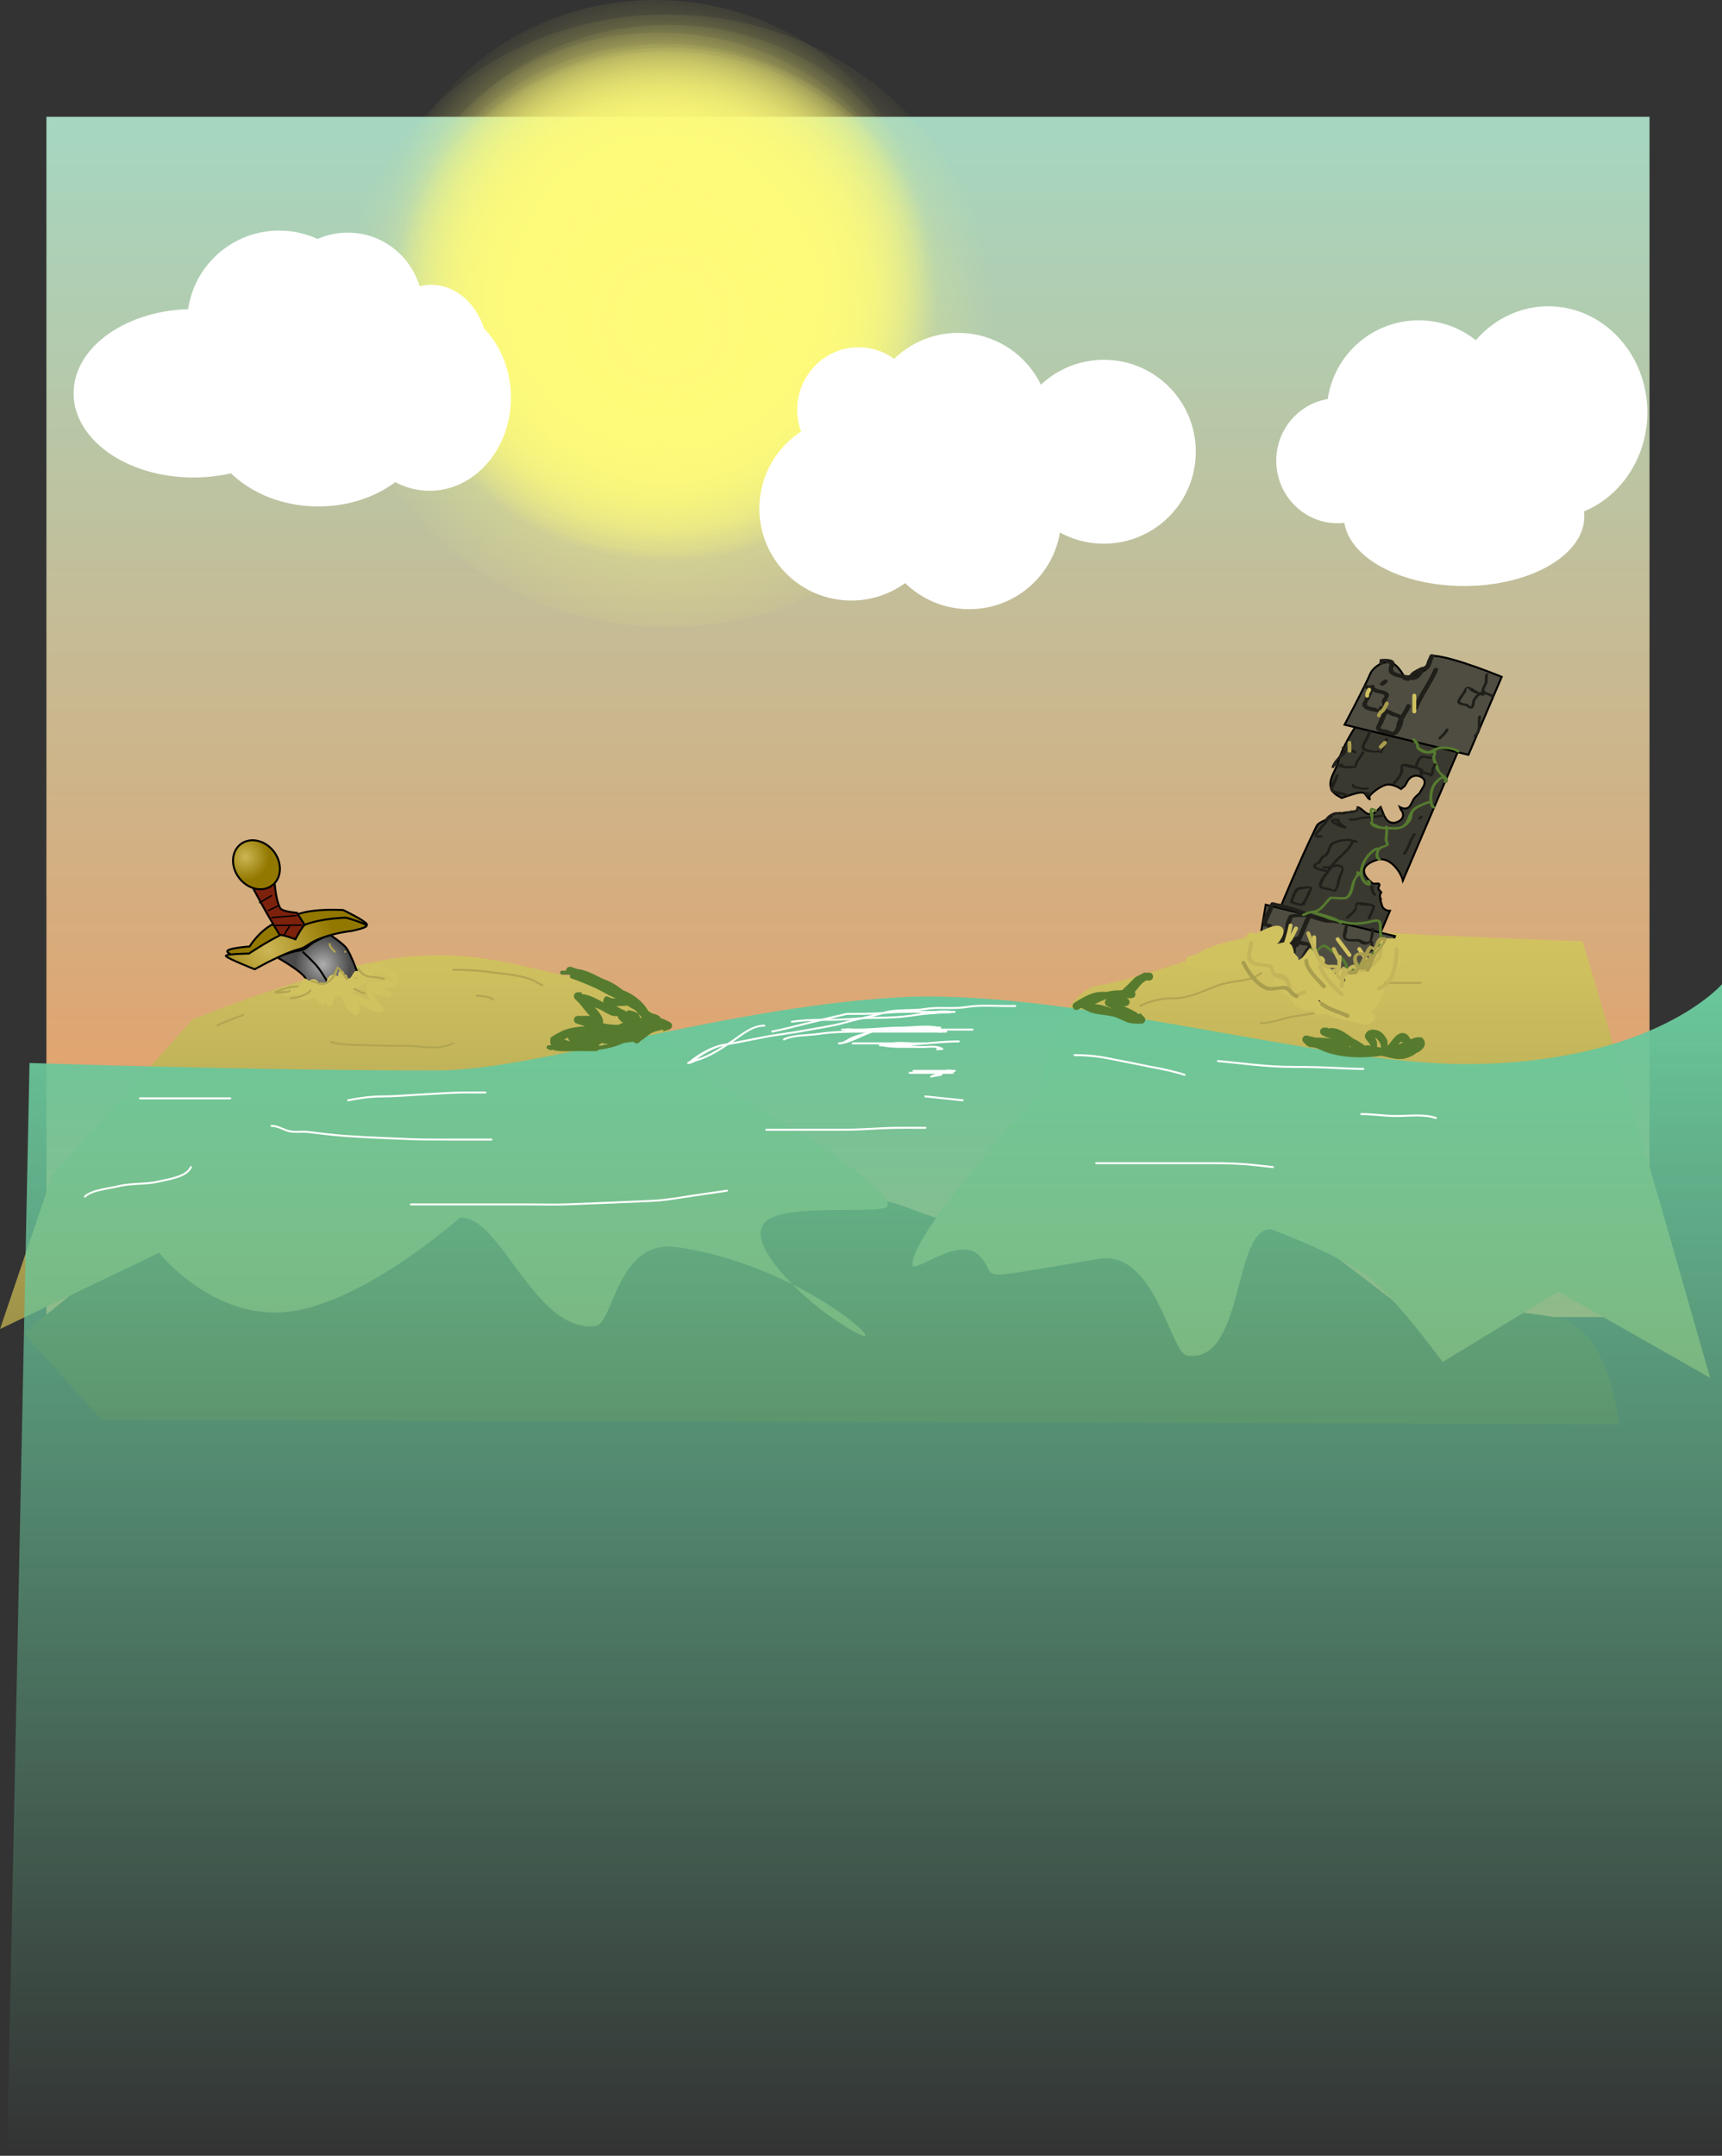 <svg version="1.1" xmlns="http://www.w3.org/2000/svg" xmlns:xlink="http://www.w3.org/1999/xlink" width="438.484" height="548.745" viewBox="0,0,438.484,548.745"><rect x="0" y="0" width="438.484" height="548.745" fill="#333333" stroke="none"/><defs><linearGradient x1="327.158" y1="-61.651" x2="327.158" y2="243.878" gradientUnits="userSpaceOnUse" id="color-1"><stop offset="0" stop-color="#a5d7c1"/><stop offset="1" stop-color="#f0975b"/></linearGradient><radialGradient cx="278.029" cy="-26.729" r="69.012" gradientUnits="userSpaceOnUse" id="color-2"><stop offset="0" stop-color="#fffb79"/><stop offset="1" stop-color="#fffb79" stop-opacity="0"/></radialGradient><radialGradient cx="281.428" cy="-20.424" r="69.012" gradientUnits="userSpaceOnUse" id="color-3"><stop offset="0" stop-color="#fffb79"/><stop offset="1" stop-color="#fffb79" stop-opacity="0"/></radialGradient><radialGradient cx="280.469" cy="-15.571" r="69.012" gradientUnits="userSpaceOnUse" id="color-4"><stop offset="0" stop-color="#fffb79"/><stop offset="1" stop-color="#fffb79" stop-opacity="0"/></radialGradient><radialGradient cx="280.963" cy="-13.625" r="69.012" gradientUnits="userSpaceOnUse" id="color-5"><stop offset="0" stop-color="#fffb79"/><stop offset="1" stop-color="#fffb79" stop-opacity="0"/></radialGradient><radialGradient cx="281.457" cy="-14.584" r="69.012" gradientUnits="userSpaceOnUse" id="color-6"><stop offset="0" stop-color="#fffb79"/><stop offset="1" stop-color="#fffb79" stop-opacity="0"/></radialGradient><radialGradient cx="279.045" cy="-18.448" r="69.012" gradientUnits="userSpaceOnUse" id="color-7"><stop offset="0" stop-color="#fffb79"/><stop offset="1" stop-color="#fffb79" stop-opacity="0"/></radialGradient><radialGradient cx="281.117" cy="-9.761" r="83.208" gradientUnits="userSpaceOnUse" id="color-8"><stop offset="0" stop-color="#fffb79"/><stop offset="1" stop-color="#fffb79" stop-opacity="0"/></radialGradient><linearGradient x1="444.46" y1="149.783" x2="444.46" y2="281.388" gradientUnits="userSpaceOnUse" id="color-9"><stop offset="0" stop-color="#d1c260"/><stop offset="1" stop-color="#948944"/></linearGradient><linearGradient x1="218.448" y1="150.057" x2="218.448" y2="266.426" gradientUnits="userSpaceOnUse" id="color-10"><stop offset="0" stop-color="#d1c260"/><stop offset="1" stop-color="#948944"/></linearGradient><linearGradient x1="331.369" y1="159.14" x2="331.369" y2="457.362" gradientUnits="userSpaceOnUse" id="color-11"><stop offset="0" stop-color="#6ac79b"/><stop offset="1" stop-color="#6ac79b" stop-opacity="0"/></linearGradient><radialGradient cx="193.451" cy="154.119" r="7.1" gradientUnits="userSpaceOnUse" id="color-12"><stop offset="0" stop-color="#afafaf"/><stop offset="1" stop-color="#4a4a4a"/></radialGradient><radialGradient cx="179.559" cy="150.468" r="17.196" gradientUnits="userSpaceOnUse" id="color-13"><stop offset="0" stop-color="#ccb654"/><stop offset="1" stop-color="#937800"/></radialGradient><radialGradient cx="173.704" cy="126.65" r="6.117" gradientUnits="userSpaceOnUse" id="color-14"><stop offset="0" stop-color="#ccb654"/><stop offset="1" stop-color="#937800"/></radialGradient></defs><g transform="translate(-111.234,91.383)"><g data-paper-data="{&quot;isPaintingLayer&quot;:true}" fill-rule="nonzero" stroke-linejoin="miter" stroke-miterlimit="10" stroke-dasharray="" stroke-dashoffset="0" style="mix-blend-mode: normal"><path d="M123.054,243.878v-305.528h408.208v305.528z" fill="url(#color-1)" stroke="none" stroke-width="0" stroke-linecap="butt"/><path d="M278.029,37.924c-38.114,0 -69.012,-28.946 -69.012,-64.653c0,-35.707 30.898,-64.653 69.012,-64.653c38.114,0 69.012,28.946 69.012,64.653c0,35.707 -30.898,64.653 -69.012,64.653z" fill="url(#color-2)" stroke="none" stroke-width="0" stroke-linecap="butt"/><path d="M350.44,-20.424c0,35.707 -30.898,64.653 -69.012,64.653c-38.114,0 -69.012,-28.946 -69.012,-64.653c0,-35.707 30.898,-64.653 69.012,-64.653c38.114,0 69.012,28.946 69.012,64.653z" fill="url(#color-3)" stroke="none" stroke-width="0" stroke-linecap="butt"/><path d="M349.481,-15.571c0,35.707 -30.898,64.653 -69.012,64.653c-38.114,0 -69.012,-28.946 -69.012,-64.653c0,-35.707 30.898,-64.653 69.012,-64.653c38.114,0 69.012,28.946 69.012,64.653z" fill="url(#color-4)" stroke="none" stroke-width="0" stroke-linecap="butt"/><path d="M349.975,-13.625c0,35.707 -30.898,64.653 -69.012,64.653c-38.114,0 -69.012,-28.946 -69.012,-64.653c0,-35.707 30.898,-64.653 69.012,-64.653c38.114,0 69.012,28.946 69.012,64.653z" fill="url(#color-5)" stroke="none" stroke-width="0" stroke-linecap="butt"/><path d="M350.469,-14.584c0,35.707 -30.898,64.653 -69.012,64.653c-38.114,0 -69.012,-28.946 -69.012,-64.653c0,-35.707 30.898,-64.653 69.012,-64.653c38.114,0 69.012,28.946 69.012,64.653z" fill="url(#color-6)" stroke="none" stroke-width="0" stroke-linecap="butt"/><path d="M348.057,-18.448c0,35.707 -30.898,64.653 -69.012,64.653c-38.114,0 -69.012,-28.946 -69.012,-64.653c0,-35.707 30.898,-64.653 69.012,-64.653c38.114,0 69.012,28.946 69.012,64.653z" fill="url(#color-7)" stroke="none" stroke-width="0" stroke-linecap="butt"/><path d="M364.324,-9.761c0,43.052 -37.253,77.952 -83.208,77.952c-45.954,0 -83.208,-34.9 -83.208,-77.952c0,-43.052 37.253,-77.952 83.208,-77.952c45.954,0 83.208,34.9 83.208,77.952z" fill="url(#color-8)" stroke="none" stroke-width="0" stroke-linecap="butt"/><path d="M137.02,270.005l-19.716,-22.082l15.38,-12.457c0,0 -15.649,-23.664 -5.101,-24.198c5.805,-0.294 21.954,10.64 34.879,17.071c7.468,3.715 13.86,4.655 16.56,4.342c5.805,-0.673 17.262,-4.354 26.23,-9.21c1.32,-0.715 -1.077,-0.985 -2.55,-2.201c-2.249,-1.857 -4.444,-4.652 -4.444,-4.652c0,0 14.375,1.194 21.102,0.081c5.492,-0.908 1.773,-2.972 5.624,-4.774c3.349,-1.568 12.96,-1.987 14.259,-2.229c2.249,-0.418 2.545,-2.992 6.812,-5.368c3.897,-2.169 11.632,-4.093 16.603,-5.653c7.4,-2.322 21.165,-7.554 21.165,-7.554c0,0 -0.149,3.892 5.236,6.971c4.11,2.35 14.273,4.393 20.326,6.249c5.001,1.533 5.945,3.015 9.436,3.768c8.137,1.757 7.725,4.242 18.036,6.278c4.88,0.964 8.958,3.384 13.718,4.377c4.924,1.027 19.316,-15.196 23.958,-14.294c19.184,3.728 51.209,10.095 55.498,10.5c5.327,0.502 36.781,25.418 36.781,25.418c0,0 29.387,1.23 41.152,3.724c13.292,2.819 15.472,27.026 15.472,27.026z" data-paper-data="{&quot;index&quot;:null}" fill="#474221" stroke="none" stroke-width="0" stroke-linecap="butt"/><path d="M508.039,237.369l-29.472,17.943c0,0 -11.633,-16.021 -18.884,-21.645c-7.254,-5.627 -24.633,-12.107 -24.633,-12.107c-10.029,-0.783 -6.721,34.322 -21.518,32.105c-4.35,-0.652 -8.051,-27.011 -22.495,-24.6c-34.685,5.791 -24.799,5.003 -30.353,-0.768c-5.294,-5.501 -17.011,5.066 -17.112,2.146c-0.274,-7.946 32.41,-43.889 32.41,-43.889c0,0 3.843,-25.354 15.115,-27.17c16.832,-2.712 42.353,-15.6 61.634,-14.094c19.281,1.506 61.517,2.929 61.517,2.929l19.822,67.031l12.62,44.086z" data-paper-data="{&quot;index&quot;:null}" fill="url(#color-9)" stroke="none" stroke-width="0" stroke-linecap="butt"/><path d="M111.234,246.926l13.235,-38.982l35.815,-39.845c0,0 36.281,-14.773 56.502,-16.104c20.221,-1.331 29.956,4.152 47.609,6.55c11.821,1.606 25.869,24.025 25.869,24.025c0,0 47.299,25.869 47.013,32.895c-0.105,2.582 -25.416,-0.849 -30.969,4.015c-5.825,5.103 8.269,18.567 15.995,23.983c24.199,16.966 -2.436,-12.271 -38.812,-17.392c-15.148,-2.132 -16.024,19.486 -20.586,20.062c-15.518,1.961 -24.069,-28.236 -34.588,-27.543c0,0 -24.343,21.687 -43.635,23.933c-19.292,2.246 -32.912,-15.021 -32.912,-15.021z" data-paper-data="{&quot;index&quot;:null}" fill="url(#color-10)" stroke="none" stroke-width="0" stroke-linecap="butt"/><path d="M436.722,140.909c0,0 5.414,-13.21 9.756,-21.991c0.644,-1.301 3.346,-1.604 3.814,-2.699c0.165,-0.387 0.975,-0.547 1.98,-0.648c0.688,0.117 1.353,-0.089 1.435,-0.116c1.67,-0.126 3.323,-0.29 3.345,-1.092c0.002,-0.085 -0.024,-0.171 -0.076,-0.258c0.033,-0.004 0.066,-0 0.1,0.011c1.157,0.394 1.8,1.831 3.087,1.738c1.094,-0.079 1.837,-1.046 2.636,-1.807c0.295,0.736 0.591,1.471 0.886,2.207l0.587,0.925c0,0 1.086,1.587 3.061,0.536c1.974,-1.05 0.888,-2.637 0.888,-2.637l-0.254,-0.304c-0.097,-0.242 -0.195,-0.484 -0.292,-0.727c0.513,0.296 1.057,0.464 1.686,0.337c1.204,-0.245 1.346,-1.807 2.092,-2.671c0.365,-0.423 0.822,-0.785 1.233,-1.178l1.066,-1.808c0,0 1.016,-1.763 -0.996,-2.479c-2.011,-0.716 -3.027,1.046 -3.027,1.046l-0.745,1.333c-0.289,0.289 -0.685,0.536 -0.988,0.82c-0.986,-0.616 -2.147,-1.156 -3.395,-1.126c-1.278,0.03 -3.966,1.915 -4.683,3.004c-0.151,0.229 0.309,0.886 0.069,0.751c-0.749,-0.42 -0.89,-1.512 -1.775,-1.709c-0.903,-0.201 -3.878,0.856 -5.322,1.373c-0.979,-0.512 -1.86,-1.056 -2.279,-1.634c-1.679,-2.319 0.548,-4.995 1.012,-6.578c1.908,-6.511 6.127,-11.86 6.127,-11.86l25.6,6.214l-14.896,34.885c-0.525,-2.299 -3.454,-6.333 -6.685,-5.25c-4.94,1.656 -3.261,4.222 -1.021,5.927c0.408,0.311 1.318,-0.152 1.678,0.198c0.315,0.307 -0.417,0.921 -0.169,1.27c0.209,0.295 0.441,0.583 0.693,0.858c-0.243,0.375 -0.405,0.749 -0.313,1.129c0.052,0.212 0.126,0.416 0.218,0.614l-0.17,0.046l0.459,1.57c0.097,0.355 0.321,0.681 0.668,0.927c0.387,0.274 0.866,0.406 1.354,0.405l-2.845,6.662z" data-paper-data="{&quot;index&quot;:null}" fill="#3a3930" stroke="#000000" stroke-width="0.5" stroke-linecap="butt"/><path d="M453.607,93.095c0,0 5.003,-9.354 6.563,-13.007c0.595,-1.393 3.107,-3.45 5.269,-2.813c1.846,0.544 3.43,3.708 3.43,3.708c0,0 3.87,-0.577 5.519,-2.046c1.443,-1.286 0.579,-3.497 1.963,-3.395c5.262,0.39 17.272,5.366 17.272,5.366l-8.473,19.844z" data-paper-data="{&quot;index&quot;:null}" fill="#4f4d41" stroke="#000000" stroke-width="0.5" stroke-linecap="butt"/><path d="M444.87,162.209c-3.947,-1.996 -5.419,-8.47 -5.419,-8.47l-7.552,-5.078l1.637,-9.742l32.915,7.989l-8.003,18.742c0,0 -7.292,-0.262 -13.578,-3.441z" data-paper-data="{&quot;index&quot;:null}" fill="#4f4d41" stroke="#000000" stroke-width="0.5" stroke-linecap="butt"/><path d="M460.145,94.612c0.343,0.083 0.225,0.359 0.225,0.359l-0.089,0.208c-0.157,0.367 -0.314,0.735 -0.471,1.102c-0.291,0.681 -1.181,1.934 -1.123,2.631c0.037,0.442 2.328,0.858 2.798,0.84c0.246,-0.01 0.469,-0.174 0.715,-0.167c0.193,0.005 0.331,0.259 0.513,0.201c0.375,-0.12 0.157,-0.628 0.287,-0.932c0.314,-0.735 0.628,-1.47 0.941,-2.205c0,0 0.118,-0.276 0.461,-0.192c0.343,0.083 0.225,0.359 0.225,0.359c-0.39,0.912 -0.718,1.863 -1.177,2.756c-0.126,0.245 -0.13,0.588 -0.419,0.722c-0.258,0.119 -0.565,-0.139 -0.858,-0.132c-1.092,0.025 -3.919,0.105 -4.204,-1.147c-0.163,-0.716 0.856,-2.197 1.155,-2.898c0.157,-0.367 0.314,-0.735 0.471,-1.102l0.089,-0.208c0,0 0.118,-0.276 0.461,-0.192z" data-paper-data="{&quot;index&quot;:null}" fill="#201f1a" stroke="none" stroke-width="0.5" stroke-linecap="butt"/><path d="M455.528,97.585c0.243,0.207 -0.027,0.407 -0.027,0.407l-0.204,0.152c-0.326,0.235 -0.533,0.52 -0.697,0.827c0.69,0.218 1.26,0.479 1.922,0.861c0,0 0.288,0.166 0.068,0.401c-0.22,0.235 -0.508,0.069 -0.508,0.069c-0.61,-0.352 -1.116,-0.587 -1.737,-0.785c-0.17,0.392 -0.341,0.789 -0.653,1.137c-0.277,0.309 -0.667,0.569 -1.048,0.833c-0.427,0.502 -0.872,0.991 -1.205,1.544l0.62,-0.009l-0.001,0.047c0.241,-0.033 0.484,-0.054 0.726,-0.057l0.129,-0.002c0,0 0.362,-0.005 0.355,0.283c-0.002,0.07 -0.025,0.124 -0.058,0.164c0.722,0.146 1.384,0.213 2.22,0.107c0.19,-0.024 0.41,0.128 0.571,0.04c0.348,-0.189 0.203,-0.646 0.345,-0.959c0.423,-0.933 1.191,-1.626 1.601,-2.586c0,0 0.118,-0.276 0.461,-0.192c0.343,0.083 0.225,0.359 0.225,0.359c-0.41,0.96 -1.193,1.67 -1.605,2.595c-0.073,0.165 -0.499,1.174 -0.61,1.242c-0.237,0.145 -0.59,0.018 -0.879,0.067c-1.344,0.226 -2.339,-0.057 -3.642,-0.368l-0.001,-0l-0,0l-0.686,-0.166c-0,-0 -0,-0 -0,-0c-0.018,-0.004 -0.035,-0.01 -0.051,-0.016l-0.16,0.352c-0.067,0.149 -0.271,0.233 -0.458,0.188c-0.189,-0.046 -0.29,-0.206 -0.226,-0.358l0.233,-0.552l0.016,0.004l0.003,-0.006l0.004,0.001l-0.003,-0.004c0.092,-0.186 0.197,-0.363 0.312,-0.535c0.149,-0.274 0.341,-0.51 0.562,-0.739c0.594,-0.713 1.253,-1.387 1.619,-2.244c0,0 0.118,-0.276 0.461,-0.192c0.044,0.011 0.08,0.024 0.11,0.04c0.032,-0.064 0.062,-0.129 0.092,-0.193c-0.019,-0.005 -0.037,-0.009 -0.056,-0.014l-0.525,-0.128c0,0 -0.343,-0.084 -0.225,-0.359c0.118,-0.276 0.461,-0.192 0.461,-0.192l0.53,0.129c0.023,0.006 0.045,0.011 0.068,0.017c0.188,-0.379 0.42,-0.744 0.837,-1.063l0.204,-0.152c0,0 0.269,-0.201 0.512,0.006z" data-paper-data="{&quot;index&quot;:null}" fill="#201f1a" stroke="none" stroke-width="0.5" stroke-linecap="butt"/><path d="M448.018,121.444c0.047,0.284 -0.312,0.332 -0.312,0.332l-0.126,0.017c-0.289,0.031 -0.594,0.165 -0.866,0.092c-1.622,-0.435 -0.36,-1.665 0.361,-2.248c0.305,-0.736 0.58,-0.904 1.133,-1.445c0.292,-0.286 0.247,-0.706 0.443,-1.038c0.532,-0.902 1.669,-1.677 2.901,-1.854c0.904,0.587 2.162,0.152 2.162,0.152c0.547,-0.189 1.101,-0.364 1.649,-0.551c0.184,0.022 0.364,0.118 0.549,0.089c0.298,-0.047 0.881,-0.26 0.72,-0.458c-0.044,-0.055 -0.131,-0.043 -0.226,-0.025c0.235,-0.146 0.432,-0.471 0.668,-0.391c0.186,0.063 0.359,0.154 0.524,0.26c-0.193,0.199 -0.448,0.441 -0.753,0.739c-0.341,0.333 -1.014,0.314 -1.544,0.357c-0.704,0.057 -1.352,0.469 -2.096,0.523c-0.476,0.034 -0.937,-0.19 -1.412,-0.143c-2.143,0.213 -1.987,1.613 -3.021,2.687c-0.586,0.608 -0.716,0.573 -1.082,1.388c-0.549,0.459 -1.826,1.586 -0.205,1.301l0.126,-0.017c0,0 0.359,-0.048 0.407,0.236z" data-paper-data="{&quot;index&quot;:null}" fill="#201f1a" stroke="none" stroke-width="0.5" stroke-linecap="butt"/><path d="M450.221,110.104c-0.683,-0.678 0.146,-2.31 0.915,-3.422c-0.019,-0.084 0.014,-0.16 0.014,-0.16l0.235,-0.551c0.065,-0.152 0.271,-0.238 0.461,-0.192v0v0c0.189,0.046 0.29,0.207 0.225,0.359l-0.235,0.551c0,0 -0.03,0.07 -0.103,0.129c-0.015,0.664 -0.583,1.499 -0.838,2.076c-0.091,0.206 -0.396,0.595 -0.114,0.827c0.326,0.268 1.412,0.398 1.852,0.506c0.917,0.225 1.656,0.453 2.417,0.772c-0.288,0.092 -0.573,0.186 -0.846,0.279c-1.319,-0.374 -3.233,-0.43 -3.982,-1.174z" data-paper-data="{&quot;index&quot;:null}" fill="#201f1a" stroke="none" stroke-width="0.5" stroke-linecap="butt"/><path d="M451.457,117.638c-0.234,0.002 -0.472,-0.025 -0.696,-0.062c-0.114,-0.019 0.169,0.123 0.26,0.179c0.161,0.099 0.332,0.188 0.496,0.284c0.186,0.109 0.403,0.214 0.627,0.318c-0.179,-0.175 -0.365,-0.347 -0.576,-0.51c0,0 -0.113,-0.088 -0.112,-0.208zM452.181,117.504c0.463,0.381 0.807,0.799 1.262,1.19l0.558,0.302c0.131,0.067 0.192,0.2 0.138,0.327c-0.063,0.147 -0.256,0.232 -0.439,0.197l-0.697,-0.128l0.023,-0.068c-0.721,-0.087 -1.167,-0.337 -1.958,-0.823c-0.379,-0.233 -1.366,-0.678 -0.842,-1.297c0.295,-0.348 1.06,-0.024 1.549,-0.177l0.097,-0.028c0,0 0.344,-0.101 0.458,0.169c0.077,0.181 -0.053,0.286 -0.147,0.335z" data-paper-data="{&quot;index&quot;:null}" fill="#201f1a" stroke="none" stroke-width="0.5" stroke-linecap="butt"/><path d="M462.973,116.582c-1.6,0.428 -3.44,0.285 -5.08,0.564c-1.129,0.192 -1.827,0.588 -2.97,0.33c0,0 -0.343,-0.083 -0.225,-0.359c0.118,-0.276 0.461,-0.192 0.461,-0.192c0.934,0.248 1.655,-0.179 2.608,-0.341c1.422,-0.242 2.913,-0.292 4.348,-0.47c0.817,-0.101 0.977,-0.072 1.287,-0.565c0.09,0.225 0.181,0.451 0.272,0.676c-0.243,0.173 -0.499,0.303 -0.701,0.357z" data-paper-data="{&quot;index&quot;:null}" fill="#201f1a" stroke="none" stroke-width="0.5" stroke-linecap="butt"/><path d="M462.067,114.772c0.185,-0.181 0.366,-0.368 0.549,-0.549c0.092,0.018 0.185,0.038 0.277,0.057c0.103,0.256 0.205,0.512 0.308,0.767c-0.38,-0.073 -0.758,-0.173 -1.134,-0.276z" data-paper-data="{&quot;index&quot;:null}" fill="#201f1a" stroke="none" stroke-width="0.5" stroke-linecap="butt"/><path d="M455.653,108.175c0.349,-0.088 0.447,0.187 0.447,0.187l-0.074,0.255c1.131,0.274 2.127,0.605 3.334,0.436c0,0 0.359,-0.049 0.407,0.235c0.048,0.284 -0.311,0.333 -0.311,0.333c-1.339,0.177 -2.415,-0.15 -3.665,-0.452l-0.389,-0.632c0,0 -0.097,-0.274 0.252,-0.362z" data-paper-data="{&quot;index&quot;:null}" fill="#201f1a" stroke="none" stroke-width="0.5" stroke-linecap="butt"/><path d="M458.594,110.356c0.118,-0.275 0.461,-0.192 0.461,-0.192l0.446,0.109c0.23,0.056 0.453,0.126 0.672,0.204l0.016,-0.036l0.418,0.105c-0.298,0.278 -0.539,0.545 -0.691,0.776c-0.01,0.015 -0.017,0.031 -0.022,0.049c-0.234,-0.048 -0.454,-0.088 -0.669,-0.122c-0.189,-0.281 -0.377,-0.558 -0.65,-0.733c-0.012,-0.044 -0.009,-0.098 0.018,-0.161z" data-paper-data="{&quot;index&quot;:null}" fill="#201f1a" stroke="none" stroke-width="0.5" stroke-linecap="butt"/><path d="M447.978,129.319c0.067,-0.285 0.424,-0.242 0.424,-0.242l0.434,0.052c0.37,0.052 0.698,0 1.017,-0.087c0.263,-0.315 0.564,-0.611 0.83,-0.924c1.411,-1.656 3.764,-3.291 4.561,-5.191c0,0 0.017,-0.04 0.057,-0.085c-0.126,-0.03 -0.252,-0.06 -0.379,-0.09c-0.817,-0.213 -3.698,0.254 -4.32,0.954c-0.686,0.772 -0.646,1.909 -1.429,2.695c-0.302,0.303 -0.8,0.464 -1.086,0.776c-0.291,0.318 -0.305,0.76 -0.607,1.072c-0.28,0.289 -0.89,0.339 -1.093,0.664c-0.286,0.46 0.849,0.691 1.098,0.749c0.236,0.057 1.581,0.487 1.812,0.368c0.134,-0.069 0.091,-0.235 0.129,-0.362c-0.251,0.039 -0.494,0.055 -0.726,0.031l-0.434,-0.052c0,0 -0.356,-0.043 -0.289,-0.328zM452.674,129.48c-0.606,-0.37 -1.338,-0.249 -2.077,-0.073c-0.341,0.499 -0.711,1.007 -0.941,1.113c-0.053,0.024 -0.113,0.042 -0.178,0.055c0.006,0.004 0.011,0.008 0.017,0.012c0.254,0.198 -0.005,0.407 -0.005,0.407c-0.882,0.707 -1.105,1.552 -1.515,2.462c-0.098,0.218 -0.413,0.563 -0.064,0.783c0.381,0.24 1.441,0.337 1.916,0.452c0.385,0.093 0.744,0.471 1.124,0.344c0.356,-0.119 0.375,-0.544 0.487,-0.837c0.274,-0.715 0.269,-1.519 0.547,-2.263c0.155,-0.414 1.185,-2.154 0.69,-2.456zM448.981,130.599c0,0 0.004,-0.004 0.013,-0.009c-0.611,-0.049 -1.371,-0.287 -1.742,-0.376c-0.776,-0.195 -1.928,-0.584 -1.538,-1.491c0.134,-0.313 0.945,-0.552 1.199,-0.814c0.298,-0.308 0.307,-0.745 0.594,-1.059c0.292,-0.319 0.796,-0.487 1.106,-0.796c0.771,-0.768 0.71,-1.91 1.407,-2.671c0.851,-0.93 3.931,-1.423 5.129,-1.183c0.46,0.109 0.919,0.219 1.378,0.33l0.249,0.061c0,0 0.343,0.083 0.225,0.359c-0.118,0.276 -0.461,0.192 -0.461,0.192l-0.249,-0.06c-0.114,-0.028 -0.228,-0.055 -0.342,-0.083c-0.002,0.055 -0.019,0.096 -0.019,0.096c-0.854,1.972 -3.184,3.612 -4.651,5.335c-0.051,0.06 -0.116,0.148 -0.19,0.254c0.153,-0.028 0.312,-0.045 0.479,-0.045c2.874,0.005 1.613,2.099 1.111,3.443c-0.345,0.921 -0.311,2.017 -0.93,2.836c-0.168,0.222 -0.24,0.548 -0.539,0.648c-0.154,0.052 -1.395,-0.268 -1.619,-0.322c-0.514,-0.125 -1.82,-0.279 -2.186,-0.576c-1.078,-0.875 0.717,-3.365 1.577,-4.068z" data-paper-data="{&quot;index&quot;:null}" fill="#201f1a" stroke="none" stroke-width="0.5" stroke-linecap="butt"/><path d="M443.667,138.559c0.158,0.254 -0.168,0.389 -0.168,0.389l-0.459,0.141c-0.008,0.009 -0.017,0.018 -0.025,0.027c0,0 -0.188,0.201 -0.444,0.1c-0.631,-0.149 -2.626,-0.415 -2.888,-0.887c-0.129,-0.232 0.151,-0.505 0.226,-0.757c0.323,-0.753 0.635,-2.281 1.377,-2.846c0.538,-0.41 1.664,-0.419 2.341,-0.472c0.498,-0.039 1.441,-0.16 1.746,0.326c0.075,0.119 -0.382,1.13 -0.459,1.312c-0.401,0.938 -0.752,1.757 -1.348,2.561c0.037,0.024 0.071,0.057 0.1,0.104zM442.587,138.62c0.806,-0.916 1.183,-1.819 1.641,-2.893c0.131,-0.306 0.601,-0.591 0.482,-0.893c-0.077,-0.196 -1.609,0.057 -1.744,0.071c-1.767,0.189 -1.853,1.622 -2.372,2.834c-0.392,0.552 1.146,0.719 1.993,0.88z" data-paper-data="{&quot;index&quot;:null}" fill="#201f1a" stroke="none" stroke-width="0.5" stroke-linecap="butt"/><path d="M463.24,77.775c-0.543,0.227 -0.808,-0.196 -0.808,-0.196l0.162,-1.178c0.852,-0.107 2.822,-0.212 3.447,0.453c0.994,1.057 -0.536,1.587 0.048,2.518c0.469,0.747 2.906,1.011 3.94,1.218c0.28,-0.281 0.521,-0.727 0.976,-1.019c0.667,-0.428 1.38,-0.819 2.139,-1.132c0.193,-0.08 0.429,-0.079 0.646,-0.109c0.163,-0.119 0.312,-0.246 0.43,-0.392c0.371,-0.462 0.304,-1.076 0.646,-1.552l0.392,-0.919c0.108,-0.254 0.452,-0.397 0.768,-0.321c0.316,0.077 0.484,0.344 0.375,0.598l-0.314,0.735c-0.056,0.132 -0.118,0.313 -0.186,0.518c-0.017,0.216 -0.092,0.418 -0.207,0.612c-0.188,0.527 -0.418,1.055 -0.707,1.272c-0.213,0.16 -0.508,0.207 -0.8,0.263c-0.177,0.168 -0.345,0.342 -0.487,0.523c-0.703,0.895 -0.978,1.815 -2.613,2.046c-0.278,0.039 -0.555,-0.01 -0.829,-0.071c-0.164,0.152 -0.274,0.254 -0.278,0.256c-0.416,0.131 -0.857,-0.144 -1.285,-0.216c0,0 -0.413,-0.1 -0.416,-0.412c-1.319,-0.264 -2.793,-0.678 -3.274,-1.443c-0.794,-1.265 1.232,-2.525 -1.318,-2.618c-0.044,-0.002 -0.087,-0.001 -0.131,0.001c0.047,0.135 0.078,0.402 -0.315,0.566zM472.12,80.078c-0.129,0.076 -0.256,0.153 -0.381,0.232c-0.063,0.04 -0.237,0.191 -0.453,0.385c0.414,-0.121 0.651,-0.351 0.834,-0.617z" data-paper-data="{&quot;index&quot;:null}" fill="#201f1a" stroke="none" stroke-width="0.5" stroke-linecap="butt"/><path d="M462.63,88.421c0.269,-0.111 0.469,-0.063 0.603,0.014c0.005,-0.584 -0.17,-1.297 -0.139,-1.479c0.077,-0.456 0.755,-0.845 0.646,-1.292c-0.1,-0.41 -1.95,-0.656 -2.275,-0.739c-0.206,-0.12 -0.417,-0.234 -0.635,-0.341c-0.251,0.577 -0.502,1.153 -0.753,1.73c-0.237,0.543 -0.805,1.047 -0.769,1.614c0.039,0.615 1.611,0.73 2.097,0.851c0.379,0.094 0.729,0.386 1.099,0.462l-0.155,-0.173c0,0 -0.262,-0.425 0.282,-0.648zM466.297,90.007c0.74,0.321 1.761,0.475 2.133,1.077c0.558,0.904 -0.319,3.079 -1.017,3.882c-0.296,0.341 -0.661,0.716 -1.154,0.841c-0.413,0.105 -0.832,-0.144 -1.242,-0.233c-1.035,-0.225 -3.121,-0.459 -3.423,-1.5c-0.113,-0.391 0.267,-0.789 0.419,-1.179c0.361,-0.924 0.79,-1.837 1.196,-2.751c-0.003,0.001 -0.006,0.002 -0.009,0.003c-0.407,0.148 -0.86,-0.137 -1.283,-0.224c-1.329,-0.273 -3.526,-0.515 -3.808,-1.839c-0.082,-0.384 0.276,-0.76 0.428,-1.137c0.38,-0.944 0.804,-1.88 1.221,-2.817c-0.102,-0.037 -0.206,-0.071 -0.31,-0.105l-0.477,-0.122c0,0 -0.568,-0.146 -0.363,-0.603c0.205,-0.457 0.773,-0.311 0.773,-0.311l0.556,0.144c0.079,0.026 0.157,0.052 0.235,0.079c0.081,-0.121 0.3,-0.358 0.732,-0.251c0.57,0.142 0.37,0.6 0.37,0.6c-0.012,0.027 -0.024,0.054 -0.035,0.082c0.277,0.129 0.546,0.27 0.802,0.421c1.006,0.242 2.523,0.371 2.878,1.358c0.141,0.392 -0.562,1.219 -0.632,1.643c-0.109,0.662 0.202,1.404 0.046,2.037c0.711,0.209 1.299,0.616 1.963,0.903zM464.445,90.215c-0.424,0.987 -0.81,1.994 -1.291,2.965c-0.111,0.223 -0.406,0.42 -0.379,0.655c0.05,0.439 0.975,0.412 1.502,0.54c0.586,0.142 1.114,0.615 1.723,0.505c0.392,-0.071 0.721,-1.181 0.735,-1.214c0.226,-0.531 0.972,-1.542 0.608,-2.132c-0.358,-0.581 -1.014,-0.402 -1.652,-0.678c-0.432,-0.187 -0.82,-0.442 -1.245,-0.639z" data-paper-data="{&quot;index&quot;:null}" fill="#201f1a" stroke="none" stroke-width="0.5" stroke-linecap="butt"/><path d="M471.137,88.661l0.157,-0.368c1.376,-3.219 3.652,-6.138 4.994,-9.332c0,0 0.196,-0.459 0.768,-0.321c0.571,0.139 0.375,0.598 0.375,0.598c-1.383,3.193 -3.617,6.11 -4.994,9.333l-0.157,0.367c0,0 -0.196,0.459 -0.768,0.321c-0.571,-0.139 -0.375,-0.598 -0.375,-0.598z" data-paper-data="{&quot;index&quot;:null}" fill="#201f1a" stroke="none" stroke-width="0.5" stroke-linecap="butt"/><path d="M466.811,92.884l0.157,-0.367c0.645,-1.51 1.711,-2.811 2.34,-4.299c0,0 0.196,-0.459 0.768,-0.321c0.571,0.139 0.375,0.598 0.375,0.598c-0.644,1.494 -1.694,2.786 -2.34,4.299l-0.157,0.367c0,0 -0.196,0.459 -0.768,0.321c-0.571,-0.139 -0.375,-0.598 -0.375,-0.598z" data-paper-data="{&quot;index&quot;:null}" fill="#201f1a" stroke="none" stroke-width="0.5" stroke-linecap="butt"/><path d="M462.797,82.355l0.771,-0.624c0,0 0.431,-0.349 0.854,-0.019c0.423,0.329 -0.008,0.678 -0.008,0.678l-0.771,0.624c0,0 -0.431,0.349 -0.854,0.019c-0.423,-0.329 0.008,-0.678 0.008,-0.678z" data-paper-data="{&quot;index&quot;:null}" fill="#201f1a" stroke="none" stroke-width="0.5" stroke-linecap="butt"/><path d="M435.492,146.701c0.888,0.398 1.011,1.431 1.275,2.368c0.327,-0.765 0.653,-1.53 0.98,-2.295c-0.423,-0.094 -0.846,-0.187 -1.254,-0.312c-0.26,-0.08 -0.473,-0.342 -0.75,-0.289c-0.208,0.04 -0.155,0.319 -0.233,0.478zM435.348,145.277c0.529,-0.136 1.905,0.287 2.801,0.552c0.081,-0.19 0.162,-0.38 0.244,-0.57c0.091,-0.937 0.219,-1.876 0.671,-2.753c0.17,-0.329 0.229,-0.746 0.589,-0.961c0.407,-0.243 0.981,-0.185 1.473,-0.269c0.228,-0.039 0.556,-0.095 0.928,-0.142c-0.934,-0.352 -1.887,-0.675 -2.895,-0.919c-1.037,-0.252 -2.211,-0.429 -3.2,-0.777c-0.171,-0.06 -0.283,-0.329 -0.453,-0.258c-0.17,0.071 0.032,0.303 -0.008,0.451c-0.068,0.252 -0.209,0.49 -0.314,0.735c-0.314,0.735 -0.619,1.472 -0.941,2.205c-0.043,0.097 -0.526,0.928 -0.275,1.124c0.226,0.176 0.738,0.013 0.914,0.222c0.28,0.333 0.291,0.786 0.277,1.193c-0.003,0.107 -0.039,0.211 -0.092,0.313c0.078,-0.065 0.169,-0.116 0.279,-0.145zM437.008,149.225c0.271,0.08 0.542,0.152 0.781,0.271l-0.449,-0.294zM441.961,149.31c0,0 -0.162,0.378 -0.618,0.345c-0.124,0.422 -0.219,0.856 -0.139,1.273l-0.184,0.588c0,0 -0.02,0.047 -0.066,0.106c0.282,0.223 0.479,0.545 0.541,1.032c0.014,0.111 -0.735,1.833 -0.816,2.024c-0.148,0.347 -0.569,0.676 -0.621,1.02c0.093,0.167 0.232,0.337 0.397,0.506c0.091,0.032 0.191,0.058 0.294,0.083c0.034,-0.081 0.069,-0.162 0.103,-0.243c0.008,-0.051 0.028,-0.105 0.068,-0.16c0.564,-1.343 1.1,-2.694 1.828,-3.991c0.332,-0.592 0.615,-1.203 0.998,-1.777c0.132,-0.198 0.476,-0.341 0.467,-0.561c-0.015,-0.372 -0.888,-0.218 -1.333,-0.325c-0.267,-0.064 -0.544,-0.108 -0.804,-0.186c-0.038,0.089 -0.076,0.178 -0.114,0.267zM442.704,147.571c-0.077,0.179 -0.153,0.359 -0.23,0.538c0.819,0.145 2.7,0.489 2.902,1.153c0.067,0.22 -0.862,1.804 -1.03,2.104c-0.841,1.497 -1.517,3.01 -2.178,4.55c0.306,0.148 0.706,0.207 1.045,0.14l1.071,-0.146c0,0 0.599,-0.081 0.679,0.392c0.08,0.473 -0.519,0.554 -0.519,0.554l-1.071,0.146c-0.449,0.044 -0.921,0.236 -1.347,0.132c-0.036,-0.009 -0.071,-0.019 -0.104,-0.032c0.047,0.12 0.088,0.251 0.123,0.388c0.038,0.029 0.074,0.057 0.107,0.084c0.455,0.365 1.328,0.299 1.738,0.696c0.251,0.243 0.042,0.655 0.219,0.937c0.428,0.683 2.025,0.87 0.166,1.974c-0.344,0.204 -0.819,-0.151 -1.239,-0.166c-0.448,-0.016 -0.997,0.287 -1.348,0.075c-0.703,-0.425 -0.772,-2.414 -0.919,-3.095c-0.009,-0.041 -0.012,-0.083 -0.012,-0.126c-0.521,-0.396 -1.079,-0.846 -1.477,-1.338c-0.148,-0.082 -0.27,-0.179 -0.344,-0.303c-0.031,0.057 -0.063,0.113 -0.096,0.168l0.6,0.365c0,0 0.423,0.329 -0.008,0.678c-0.431,0.349 -0.854,0.019 -0.854,0.019l-0.915,-0.814c0.35,-1.062 1.025,-2.394 0.515,-3.481c-0.053,-0.114 -0.125,-0.22 -0.208,-0.32c-0.549,-0.12 -1.102,-0.308 -1.324,-0.909c-0.059,-0.159 0.002,-0.318 0.105,-0.477c-0.044,-0.121 -0.077,-0.25 -0.113,-0.376c-0.118,-0.086 -0.231,-0.186 -0.339,-0.304c-0.105,-0.115 -0.191,-0.254 -0.265,-0.41c-1.102,-0.421 -2.105,-0.121 -2.698,-1.331c-0.138,-0.281 -0.2,-0.57 -0.192,-0.849l-0.518,0.329c-0.156,0.102 -0.368,0.142 -0.57,0.093c-0.316,-0.077 -0.484,-0.344 -0.375,-0.598c0.036,-0.084 0.097,-0.155 0.174,-0.211l0.888,-0.664l0.021,0.018l0.046,-0.061c0.161,-0.063 0.317,-0.142 0.473,-0.221c0.03,-0.03 0.061,-0.06 0.092,-0.089c-0.021,-0.069 -0.036,-0.132 -0.043,-0.187c-0.04,-0.321 1.046,-1.713 0.62,-2.046c-0.226,-0.176 -0.738,-0.013 -0.914,-0.222c-0.919,-1.091 0.534,-3.132 1.008,-4.242c0.132,-0.309 0.657,-1.639 0.934,-1.754c0.421,-0.176 0.923,0.105 1.376,0.185c1.079,0.192 2.146,0.521 3.2,0.777c2.514,0.611 4.705,1.683 7.069,2.531c0.743,0.266 2.164,0.711 2.995,0.737c0.708,0.022 1.447,-0.059 2.122,0.096c0,0 0.571,0.139 0.375,0.598c-0.196,0.459 -0.768,0.321 -0.768,0.321c-0.581,-0.151 -1.234,-0.029 -1.849,-0.057c-0.962,-0.043 -2.545,-0.511 -3.405,-0.817c-0.386,-0.137 -0.768,-0.281 -1.146,-0.429c-0.158,0.449 -0.398,0.977 -0.474,1.154c-0.565,1.323 -1.13,2.645 -1.694,3.968c-0.01,0.068 -0.037,0.125 -0.074,0.173zM443.015,143.888c0.209,-0.49 0.349,-1.001 0.628,-1.47c0.082,-0.138 0.405,-0.23 0.343,-0.37c-0.055,-0.122 -0.331,0.026 -0.496,0.024c-0.71,-0.008 -2.475,-0.123 -3.1,0.211c-0.194,0.104 -0.124,0.355 -0.195,0.531c-0.488,1.198 -0.555,2.388 -0.713,3.631c-0.007,1.516 0.938,0.808 2.232,0.492c0.434,-1.017 0.868,-2.034 1.303,-3.051zM442.249,158.805c0.03,0.334 0.047,0.639 0.064,0.864c0.015,0.201 -0.169,0.504 0.047,0.603c0.236,0.108 0.519,-0.228 0.795,-0.216c0.231,0.01 0.363,0.243 0.589,0.278c0.369,0.057 -0.555,-0.41 -0.721,-0.675c-0.14,-0.223 0.117,-0.554 -0.068,-0.755c-0.14,-0.151 -0.484,-0.032 -0.707,-0.1zM439.938,152.21c-0.509,-0.347 -1.094,-0.447 -1.676,-0.554c0.162,0.17 0.348,0.329 0.523,0.492c0.512,0.098 1.091,0.159 1.375,0.294c-0.048,-0.085 -0.12,-0.163 -0.221,-0.232zM434.467,148.67c0.066,0.148 0.163,0.26 0.281,0.347c-0.09,-0.108 -0.188,-0.233 -0.29,-0.369c0.003,0.007 0.006,0.015 0.009,0.022z" data-paper-data="{&quot;index&quot;:null}" fill="#201f1a" stroke="none" stroke-width="0.5" stroke-linecap="butt"/><path d="M445.042,149.77c0.255,-0.25 0.531,-0.054 0.531,-0.054l0.056,0.04c0.16,0.118 0.321,0.235 0.481,0.353c1.305,0.256 1.207,-1.445 2.698,-0.932c0.571,0.196 1.183,0.827 1.651,1.159c1.541,1.093 4.354,2.72 3.922,4.739c0.492,0.076 1.057,0.228 1.296,0.27l0.103,0.018c0.163,-0.329 0.346,-0.633 0.554,-0.901c0.86,-1.108 2.799,-1.349 3.686,-2.258c-0.029,-0.063 -0.044,-0.122 -0.044,-0.178c-0,-0.478 1.723,-2.166 2.007,-2.744c0.806,-1.643 0.459,-2.139 0.376,-3.73c-0.027,-0.565 0.116,-1.67 -0.237,-2.163c-0.273,-0.38 -1.967,0.196 -2.41,0.275c-2.57,0.46 -4.396,0.566 -6.722,-0.073c-0.016,0.024 -0.036,0.049 -0.062,0.075c-0.255,0.25 -0.531,0.054 -0.531,0.054l-0.403,-0.286c-0.725,-0.506 -1.625,-0.437 -2.464,-0.777c-1.433,-0.58 -2.859,-1.11 -4.343,-1.567c-0.42,0.064 -0.837,0.161 -1.241,0.414l-0.649,0.262c0,0 -0.349,0.14 -0.487,-0.144c-0.138,-0.285 0.212,-0.425 0.212,-0.425l0.582,-0.232c0.496,-0.296 0.991,-0.388 1.486,-0.461c0.107,-0.059 0.225,-0.053 0.291,-0.042c0.367,-0.054 0.733,-0.118 1.098,-0.269c1.14,-0.469 2.469,-2.504 3.405,-3.306c0.721,-0.09 3.626,0.315 4.102,-0.068c1.132,-0.912 1.162,-2.773 1.64,-3.873c0.244,-0.56 1.186,-1.953 1.067,-1.985c0,0 -0.276,-0.196 -0.021,-0.445c0.255,-0.25 0.531,-0.054 0.531,-0.054c0.074,0.07 0.181,0.128 0.279,0.189c0.066,-2.362 1.831,-5.067 4.091,-6.279c0,0 0.329,-0.175 0.51,0.089c0.014,0.02 0.025,0.04 0.033,0.059c0.042,-0.051 0.087,-0.101 0.134,-0.151c0.303,-0.322 1.757,-0.597 1.862,-0.776c0.189,-0.324 -0.269,-0.652 -0.285,-1c-0.041,-0.874 0.234,-1.975 0.143,-2.875c-1.687,-0.093 -3.592,-0.413 -3.873,-1.597c-0.053,-0.222 0.299,-0.433 0.302,-0.663c0.005,-0.512 -0.929,-2.758 -0.057,-3.154c0.316,-0.144 0.664,0.127 0.996,0.191l0.385,0.209c0,0 0.299,0.17 0.073,0.438c-0.227,0.268 -0.526,0.097 -0.526,0.097l-0.241,-0.147c-0.124,-0.079 -0.214,-0.218 -0.373,-0.236c-0.28,-0.03 0.211,0.437 0.26,0.671c0.048,0.228 0.043,0.466 0.031,0.701c-0.029,0.582 -0.135,1.237 -0.114,1.717c0.014,0.322 0.604,0.357 0.892,0.551c0.593,0.399 1.343,0.547 2.142,0.602c0.014,-0.094 0.075,-0.216 0.283,-0.272c0.365,-0.099 0.453,0.202 0.453,0.202c0.009,0.033 0.017,0.065 0.025,0.099c0.533,0.007 1.071,-0.005 1.586,0.008c3.578,0.29 2.997,-2.71 4.592,-4.482c0.787,-0.874 3.07,-1.871 4.429,-2.184c-0.159,-1.661 0.233,-3.767 1.42,-4.943c0.607,-0.602 1.006,-1.092 1.691,-1.231c-0.607,-0.717 -1.362,-1.544 -1.461,-1.916c-0.219,-0.823 -0.892,-1.981 -0.929,-2.874c-0.026,-0.628 0.408,-0.752 0.206,-1.271c-0.027,0.014 -0.054,0.027 -0.08,0.038c-1.25,0.542 -3.57,-0.104 -4.127,-1.194c-0.17,-0.331 -0.076,-0.743 -0.221,-1.084c-0.299,-0.212 -0.512,-0.51 -0.661,-0.818l-0.106,-0.03c0,0 -0.276,-0.196 -0.021,-0.445c0.255,-0.25 0.531,-0.054 0.531,-0.054l0.299,0.257c0.118,0.27 0.327,0.514 0.585,0.697c0.166,0.366 0.122,0.795 0.277,1.165c0.121,0.288 0.572,0.36 0.86,0.538c2.067,1.275 2.232,-0.365 4.27,-0.599c1.587,-0.183 3.835,0.081 5.009,0.896c0,0 0.276,0.196 0.021,0.445c-0.255,0.25 -0.531,0.054 -0.531,0.054c-1.031,-0.75 -3.078,-0.874 -4.468,-0.766c-0.314,0.025 -0.666,0.254 -1.001,0.486c0.007,0.012 0.011,0.02 0.011,0.02c0.309,0.725 -0.139,0.92 -0.102,1.589c0.049,0.89 0.738,1.929 0.915,2.776c0.239,1.144 1.459,1.573 2.152,2.442c0.271,0.339 0.18,0.922 -0.131,1.277l-0.733,-0.089c0,0 -0.276,-0.196 -0.021,-0.445c0.063,-0.061 0.126,-0.096 0.187,-0.113c-0.052,-0.108 -0.141,-0.241 -0.254,-0.392c-0.778,-0.076 -1.061,0.496 -1.616,1.033c-1.018,0.984 -1.403,3.042 -1.245,4.543c0.054,0.041 0.095,0.106 0.099,0.205c0.003,0.074 -0.015,0.133 -0.044,0.179c0.06,0.329 0.15,0.619 0.269,0.847l0.309,0.173c0,0 0.276,0.196 0.021,0.445c-0.255,0.25 -0.531,0.054 -0.531,0.054l-0.502,-0.401c-0.109,-0.257 -0.197,-0.557 -0.261,-0.885c-1.136,0.257 -3.32,1.244 -3.93,1.93c-0.616,0.693 -0.429,1.509 -0.78,2.249c-0.796,1.676 -2.619,2.664 -4.505,2.51c-0.352,-0.008 -0.844,-0.006 -1.396,-0.019c0.045,0.903 -0.174,1.89 -0.132,2.77c0.021,0.44 0.465,0.893 0.215,1.298c-0.121,0.195 -1.293,0.575 -1.578,0.704c-1.009,0.457 -1.167,1.705 -0.799,2.414l0.309,0.173c0,0 0.276,0.196 0.021,0.445c-0.255,0.25 -0.531,0.054 -0.531,0.054l-0.502,-0.401c-0.307,-0.722 -0.306,-1.511 0.094,-2.234c-2.919,1.641 -5.032,6.372 -2.384,8.341c0.058,0.033 0.222,0.052 0.218,-0.009l-0.298,-0.147c0,0 -0.276,-0.196 -0.021,-0.445c0.255,-0.25 0.531,-0.054 0.531,-0.054l0.512,0.427c-0.118,0.295 -0.05,0.699 -0.353,0.884c-0.273,0.167 -0.639,-0.054 -0.958,-0.08c-0.925,-0.634 -1.403,-1.522 -1.535,-2.511c-0.236,0.238 -0.607,0.411 -0.774,0.672c-0.956,1.492 -0.584,4.015 -2.287,5.231c-0.885,0.632 -3.194,0.095 -4.27,0.166c-0.852,0.875 -2.22,2.783 -3.392,3.301c-0.06,0.027 -0.12,0.05 -0.181,0.072c1.971,0.547 4.375,1.132 5.817,2.067c0.163,-0.103 0.362,-0.041 0.362,-0.041c2.45,0.763 4.204,0.669 6.824,0.2c0.961,-0.172 2.401,-0.798 3.123,-0.06c0.486,0.497 0.343,1.87 0.372,2.491c0.066,1.617 0.39,2.329 -0.435,4.007c-0.289,0.587 -0.692,1.278 -1.126,1.806c-0.219,0.267 -0.811,0.377 -0.821,0.69c-0.005,0.17 0.91,0.909 1.504,1.48c0.066,-0.082 0.189,-0.174 0.401,-0.137c0.361,0.063 0.256,0.374 0.256,0.374c-0.073,0.19 -0.121,0.379 -0.157,0.57l0.015,0.166c0,0 0.006,0.12 -0.078,0.221c-0.056,0.39 -0.106,0.793 -0.267,1.236l0.032,0.218c0,0 0.015,0.315 -0.36,0.353c-0.375,0.038 -0.39,-0.277 -0.39,-0.277l0.002,-0.436c0.216,-0.59 0.246,-1 0.319,-1.456l0,-0.012c-0.195,-0.432 -1.043,-1.035 -1.58,-1.563c-0.974,0.758 -2.72,1.07 -3.47,2.06c-0.186,0.245 -0.341,0.507 -0.474,0.781c0.055,0.057 0.088,0.142 0.046,0.267c-0.051,0.15 -0.161,0.213 -0.261,0.238c-0.654,1.737 -0.636,3.827 -1.648,5.332c0.482,0.298 0.941,0.627 1.048,0.916c0.473,1.276 -0.638,2.121 0.59,3.181c0.099,-0.057 0.264,-0.111 0.439,0.013c0.276,0.196 0.021,0.445 0.021,0.445l-0.719,0.237c-0.693,-0.499 -1.335,-1.216 -1.381,-2.051c-0.022,-0.404 0.431,-1.253 0.326,-1.606c-0.043,-0.144 -0.375,-0.376 -0.755,-0.608c-1.25,1.124 -2.65,0.587 -4.202,1.022c-0.658,0.184 -1.089,0.733 -1.736,0.99l-0.231,0.276c0,0 -0.255,0.25 -0.531,0.054c-0.276,-0.196 -0.021,-0.445 -0.021,-0.445l0.518,-0.458c0.705,-0.264 1.063,-0.792 1.811,-1.015c1.247,-0.371 2.833,0.105 3.8,-0.771c-0.08,-0.046 -0.157,-0.09 -0.227,-0.13c-0.095,-0.021 -0.16,-0.078 -0.192,-0.113c-0.063,-0.038 -0.114,-0.071 -0.152,-0.097c0,0 -0.145,-0.103 -0.128,-0.255c-0.618,-0.712 -1.685,-1.63 -1.668,-2.414c0.02,-0.964 1.527,-2.023 2.065,-2.832c0.137,-0.206 0.081,-0.531 0.323,-0.651c0.006,-0.003 0.012,-0.006 0.018,-0.008c0.631,-1.63 -2.502,-3.398 -3.684,-4.236c-0.195,-0.138 -1.514,-1.319 -1.817,-1.176c-1.104,0.522 -0.794,1.29 -2.391,1.027c-0.207,-0.143 -0.415,-0.286 -0.622,-0.429l-0.056,-0.04c0,0 -0.276,-0.196 -0.021,-0.445zM455.467,155.965c-0.509,-0.089 -1.061,-0.647 -1.491,-0.358c-0.237,0.16 -2.001,2.571 -1.999,2.908c0.005,0.709 1.306,1.738 1.779,2.362c0.079,0.049 0.167,0.101 0.26,0.156c0.15,-0.344 0.085,-0.675 0.262,-1.166c0.4,-1.108 0.711,-2.61 1.229,-3.895z" fill="#567b2f" stroke="none" stroke-width="0.5" stroke-linecap="butt"/><path d="M475.335,105.399c0,0 0.19,0.074 0.202,0.237l0.021,-0.012c0.04,-0.899 0.268,-1.643 0.705,-2.489c0,0 0.155,-0.299 0.497,-0.192c0.342,0.107 0.188,0.405 0.188,0.405c-0.399,0.77 -0.605,1.43 -0.639,2.247l-0.474,0.577c0,0 -0.255,0.25 -0.531,0.054c-0.1,-0.071 -0.13,-0.149 -0.128,-0.22c-0.112,0.008 -0.202,-0.028 -0.202,-0.028c-0.541,-0.215 -1.033,-0.266 -1.506,-0.478c-0.047,0.141 -0.088,0.257 -0.104,0.307l0.097,-0.169c0,0 0.276,0.196 0.021,0.445c-0.255,0.25 -0.531,0.054 -0.531,0.054l-0.308,-0.457c0.458,-1.36 -0.94,-1.347 -2.451,-1.614c-0.276,-0.049 -1.323,-0.534 -1.622,-0.314c-0.432,0.318 0.069,0.558 0.033,0.867c-0.136,1.173 -1.171,2.601 -2.076,3.487c0,0 -0.255,0.25 -0.531,0.054c-0.276,-0.196 -0.021,-0.445 -0.021,-0.445c0.776,-0.76 1.8,-2.08 1.878,-3.081c0.035,-0.452 -0.167,-1.049 0.258,-1.351c0.284,-0.202 0.7,-0.247 1.056,-0.236c0.37,0.011 1.418,0.231 2.415,0.529c-0.086,-0.121 -0.019,-0.274 -0.019,-0.274c0.35,-0.794 0.604,-1.993 1.708,-2.327c0.646,-0.195 1.35,0.341 1.987,0.121l0.544,0.196c0,0 0.276,0.196 0.021,0.445c-0.255,0.25 -0.531,0.054 -0.531,0.054l0.139,-0.092c-0.987,0.221 -1.136,-0.401 -1.941,-0.135c-0.768,0.254 -0.979,1.357 -1.225,1.915c0,0 -0.08,0.181 -0.278,0.223c0.873,0.285 1.624,0.62 1.722,0.91c0.009,0.028 -0.006,0.113 -0.036,0.227c0.468,0.318 1.087,0.336 1.662,0.559z" fill="#201f1a" stroke="none" stroke-width="0.5" stroke-linecap="butt"/><path d="M468.657,126.16c-0.317,-0.148 -0.115,-0.429 -0.115,-0.429l0.082,-0.113c1.089,-1.496 1.302,-3.217 2.434,-4.746c0,0 0.206,-0.278 0.52,-0.127c0.314,0.152 0.108,0.43 0.108,0.43c-1.131,1.527 -1.348,3.227 -2.429,4.739l-0.082,0.113c0,0 -0.202,0.28 -0.519,0.132z" fill="#201f1a" stroke="none" stroke-width="0.5" stroke-linecap="butt"/><path d="M459.682,142.54c-0.342,-0.107 -0.188,-0.405 -0.188,-0.405l0.05,-0.096c0.229,-0.44 1.223,-2.238 1.071,-2.624c-0.134,-0.342 -2.238,-0.257 -2.589,-0.297c-0.33,-0.038 -0.617,-0.348 -0.941,-0.247c-0.608,0.189 -0.164,1.109 -0.526,1.571c-0.527,0.672 -1.308,1.285 -1.934,1.898c0,0 -0.255,0.25 -0.531,0.054c-0.276,-0.196 -0.021,-0.445 -0.021,-0.445c0.668,-0.654 1.885,-1.488 2.175,-2.322c0.129,-0.37 -0.045,-1.037 0.514,-1.305c0.598,-0.287 4.308,0.335 4.554,0.817c0.281,0.552 -0.79,2.537 -1.087,3.113l-0.05,0.096c0,0 -0.155,0.299 -0.497,0.192z" fill="#201f1a" stroke="none" stroke-width="0.5" stroke-linecap="butt"/><path d="M460.892,134.025c0.276,0.196 0.021,0.445 0.021,0.445l-0.112,-0.148c0.276,0.603 0.165,1.369 0.775,1.768c0,0 0.276,0.196 0.021,0.445c-0.255,0.25 -0.531,0.054 -0.531,0.054c-0.743,-0.556 -0.619,-1.253 -0.968,-1.996l0.263,-0.515c0,0 0.255,-0.25 0.531,-0.054z" fill="#201f1a" stroke="none" stroke-width="0.5" stroke-linecap="butt"/><path d="M472.492,117.19c-0.276,-0.196 -0.021,-0.445 -0.021,-0.445l0.374,-0.367c0,0 0.255,-0.25 0.531,-0.054c0.276,0.196 0.021,0.445 0.021,0.445l-0.374,0.367c0,0 -0.255,0.25 -0.531,0.054z" fill="#201f1a" stroke="none" stroke-width="0.5" stroke-linecap="butt"/><path d="M489.245,85.467c-0.113,0.309 -0.471,0.239 -0.471,0.239l-0.701,-0.138c-0.524,0.415 -0.982,0.964 -1.176,1.434c-0.222,0.538 0.012,1.701 -0.894,1.955c-0.78,0.219 -1.012,-0.403 -1.525,-0.589c-0.597,-0.217 -1.9,-0.21 -2.13,-0.921c-0.244,-0.755 1.224,-2.218 1.544,-2.944c0.844,-2.246 2.541,-0.332 4.106,0.334c0.173,-0.112 0.35,-0.211 0.526,-0.294c-0.013,-0.044 -0.024,-0.089 -0.032,-0.137c-0.092,-0.544 0.548,-1.431 0.726,-1.966c0.242,-0.725 -0.024,-1.329 0.246,-2.13c0,0 0.105,-0.311 0.465,-0.248c0.361,0.063 0.256,0.374 0.256,0.374c-0.28,0.832 -0.001,1.301 -0.242,2.117c-0.138,0.468 -0.749,1.253 -0.705,1.727c0.056,0.604 1.589,0.84 2.054,1.128l0.218,0.154c0,0 0.276,0.196 0.021,0.445c-0.255,0.25 -0.531,0.054 -0.531,0.054l-0.187,-0.134c-0.426,-0.273 -1.059,-0.404 -1.558,-0.647c0.016,0.049 0.017,0.11 -0.011,0.186zM488.894,85.066l0.01,0.002c-0.002,-0.001 -0.004,-0.003 -0.005,-0.004c-0.002,0.001 -0.003,0.001 -0.005,0.002zM487.372,85.31c-0.545,-0.229 -1.074,-0.504 -1.586,-0.741c-0.367,-0.17 -0.456,-0.687 -0.876,-0.751c-0.33,-0.05 -0.208,0.562 -0.308,0.843c-0.222,0.502 -1.656,2.086 -1.526,2.574c0.096,0.36 1.486,0.45 1.747,0.545c0.371,0.135 0.573,0.636 0.988,0.578c0.163,-0.023 0.342,-1.435 0.38,-1.524c0.219,-0.518 0.656,-1.067 1.18,-1.524z" fill="#201f1a" stroke="none" stroke-width="0.5" stroke-linecap="butt"/><path d="M486.583,96.204c-0.276,-0.196 -0.021,-0.445 -0.021,-0.445l0.187,-0.183c1.218,-1.146 0.625,-3.205 0.86,-4.526c0,0 0.059,-0.316 0.43,-0.292c0.371,0.024 0.312,0.34 0.312,0.34c-0.307,1.547 0.318,3.479 -1.049,4.868l-0.188,0.184c0,0 -0.255,0.25 -0.531,0.054z" fill="#201f1a" stroke="none" stroke-width="0.5" stroke-linecap="butt"/><path d="M477.603,96.792c-0.276,-0.196 -0.021,-0.445 -0.021,-0.445l0.187,-0.183c0.633,-0.62 1.221,-1.141 1.603,-1.888c0,0 0.155,-0.299 0.497,-0.192c0.342,0.107 0.188,0.405 0.188,0.405c-0.427,0.816 -1.044,1.389 -1.736,2.066l-0.187,0.183c0,0 -0.255,0.25 -0.531,0.054z" fill="#201f1a" stroke="none" stroke-width="0.5" stroke-linecap="butt"/><path d="M447.758,160.218c-0.375,0.038 -0.39,-0.277 -0.39,-0.277l-0.005,-0.107c-0.074,-1.61 -0.397,-3.617 0.384,-5.165c0,0 0.155,-0.299 0.497,-0.192c0.342,0.107 0.188,0.405 0.188,0.405c-0.751,1.407 -0.386,3.402 -0.318,4.876l0.005,0.107c0,0 0.014,0.315 -0.361,0.353z" fill="#201f1a" stroke="none" stroke-width="0.5" stroke-linecap="butt"/><path d="M460.753,144.789c0.376,-0.027 0.377,0.289 0.377,0.289l-0,0.465c-0.056,0.425 -0.111,0.85 -0.167,1.275c-0.085,0.453 -0.236,0.905 -0.469,1.283c0.003,-0 0.007,-0.001 0.01,-0.001c0.375,-0.038 0.39,0.277 0.39,0.277c0.032,0.671 0.061,1.274 -0.055,1.951l-0.044,0.253c0,0 -0.055,0.316 -0.427,0.296c-0.372,-0.021 -0.316,-0.337 -0.316,-0.337l0.044,-0.253c0.107,-0.608 0.08,-1.149 0.051,-1.747c-0.485,0.476 -1.194,0.693 -2.194,0.367c-0.388,-0.126 -0.552,-0.612 -0.976,-0.636c-1.037,-0.059 -3.19,0.258 -3.726,-0.849c-0.294,-0.606 0.174,-2.438 0.474,-3.055c0,0 0.155,-0.299 0.497,-0.192c0.342,0.107 0.188,0.405 0.188,0.405c-0.185,0.329 -0.067,0.707 -0.109,1.061c-0.051,0.421 -0.452,1.146 -0.325,1.562c0.22,0.722 2.646,0.38 3.17,0.44c1.193,0.137 1.458,1.032 2.801,0.548c0.01,-0.004 0.264,-1.362 0.272,-1.406c0.055,-0.42 0.11,-0.84 0.165,-1.261l-0.004,-0.392c0,0 -0.002,-0.316 0.374,-0.343z" fill="#201f1a" stroke="none" stroke-width="0.5" stroke-linecap="butt"/><path d="M220.628,33.55c-11.437,0 -20.708,-10.615 -20.708,-23.709c0,-13.094 9.271,-23.709 20.708,-23.709c11.437,0 20.708,10.615 20.708,23.709c0,13.094 -9.271,23.709 -20.708,23.709z" fill="#ffffff" stroke="none" stroke-width="0" stroke-linecap="butt"/><path d="M221.047,15.932c-7.956,0 -14.406,-7.793 -14.406,-17.407c0,-9.614 6.45,-17.407 14.406,-17.407c7.956,0 14.406,7.793 14.406,17.407c0,9.614 -6.45,17.407 -14.406,17.407z" fill="#ffffff" stroke="none" stroke-width="0" stroke-linecap="butt"/><path d="M484.047,57.788c-16.907,0 -30.612,-7.928 -30.612,-17.707c0,-9.779 13.706,-17.707 30.612,-17.707c16.907,0 30.612,7.928 30.612,17.707c0,9.779 -13.706,17.707 -30.612,17.707z" fill="#ffffff" stroke="none" stroke-width="0" stroke-linecap="butt"/><path d="M472.489,36.968c-12.929,0 -23.409,-10.481 -23.409,-23.409c0,-12.929 10.481,-23.409 23.409,-23.409c12.929,0 23.409,10.481 23.409,23.409c0,12.929 -10.481,23.409 -23.409,23.409z" fill="#ffffff" stroke="none" stroke-width="0" stroke-linecap="butt"/><path d="M505.502,40.604c-13.923,0 -25.21,-12.093 -25.21,-27.011c0,-14.918 11.287,-27.011 25.21,-27.011c13.923,0 25.21,12.093 25.21,27.011c0,14.918 -11.287,27.011 -25.21,27.011z" fill="#ffffff" stroke="none" stroke-width="0" stroke-linecap="butt"/><path d="M451.822,41.805c-8.619,0 -15.606,-7.122 -15.606,-15.906c0,-8.785 6.987,-15.906 15.606,-15.906c8.619,0 15.606,7.122 15.606,15.906c0,8.785 -6.987,15.906 -15.606,15.906z" fill="#ffffff" stroke="#000000" stroke-width="0" stroke-linecap="butt"/><path d="M329.84,28.832c-8.619,0 -15.606,-7.122 -15.606,-15.906c0,-8.785 6.987,-15.906 15.606,-15.906c8.619,0 15.606,7.122 15.606,15.906c0,8.785 -6.987,15.906 -15.606,15.906z" fill="#ffffff" stroke="#000000" stroke-width="0" stroke-linecap="butt"/><path d="M328.003,61.483c-12.929,0 -23.409,-10.481 -23.409,-23.409c0,-12.929 10.481,-23.409 23.409,-23.409c12.929,0 23.409,10.481 23.409,23.409c0,12.929 -10.481,23.409 -23.409,23.409z" fill="#ffffff" stroke="none" stroke-width="0" stroke-linecap="butt"/><path d="M355.217,40.169c-12.929,0 -23.409,-10.481 -23.409,-23.409c0,-12.929 10.481,-23.409 23.409,-23.409c12.929,0 23.409,10.481 23.409,23.409c0,12.929 -10.481,23.409 -23.409,23.409z" fill="#ffffff" stroke="none" stroke-width="0" stroke-linecap="butt"/><path d="M358.052,63.685c-12.929,0 -23.409,-10.481 -23.409,-23.409c0,-12.929 10.481,-23.409 23.409,-23.409c12.929,0 23.409,10.481 23.409,23.409c0,12.929 -10.481,23.409 -23.409,23.409z" fill="#ffffff" stroke="none" stroke-width="0" stroke-linecap="butt"/><path d="M392.32,47.014c-12.929,0 -23.409,-10.481 -23.409,-23.409c0,-12.929 10.481,-23.409 23.409,-23.409c12.929,0 23.409,10.481 23.409,23.409c0,12.929 -10.481,23.409 -23.409,23.409z" fill="#ffffff" stroke="none" stroke-width="0" stroke-linecap="butt"/><path d="M199.773,5.973c-10.533,0 -19.072,-8.539 -19.072,-19.072c0,-10.533 8.539,-19.072 19.072,-19.072c10.533,0 19.072,8.539 19.072,19.072c0,10.533 -8.539,19.072 -19.072,19.072z" fill="#ffffff" stroke="none" stroke-width="0" stroke-linecap="butt"/><path d="M182.297,14.128c-12.929,0 -23.409,-10.481 -23.409,-23.409c0,-12.929 10.481,-23.409 23.409,-23.409c12.929,0 23.409,10.481 23.409,23.409c0,12.929 -10.481,23.409 -23.409,23.409z" fill="#ffffff" stroke="none" stroke-width="0" stroke-linecap="butt"/><path d="M160.482,30.169c-16.849,0 -30.507,-9.598 -30.507,-21.438c0,-11.84 13.659,-21.438 30.507,-21.438c16.849,0 30.507,9.598 30.507,21.438c0,11.84 -13.659,21.438 -30.507,21.438z" fill="#ffffff" stroke="none" stroke-width="0" stroke-linecap="butt"/><path d="M192.297,37.535c-15.978,0 -28.93,-10.481 -28.93,-23.409c0,-12.929 12.952,-23.409 28.93,-23.409c15.978,0 28.93,10.481 28.93,23.409c0,12.929 -12.952,23.409 -28.93,23.409z" fill="#ffffff" stroke="none" stroke-width="0" stroke-linecap="butt"/><path d="M113.019,457.362l5.731,-278.164c0,0 57.723,1.91 103.615,1.91c25.154,0 70.755,-15.552 116.193,-18.538c44.138,-2.9 108.159,17.12 146.472,16.908c47.48,-0.263 64.689,-20.339 64.689,-20.339v298.223z" fill="url(#color-11)" stroke="none" stroke-width="0" stroke-linecap="butt"/><g data-paper-data="{&quot;index&quot;:null}" stroke="#000000"><g stroke-width="0.5"><path d="M193.883,145.654c0,0 4.015,2.558 5.324,4.019c1.536,1.714 3.948,9.082 3.948,9.082c0,0 -2.924,-0.186 -5.737,0.898c-1.785,0.688 -3.478,2.73 -4.503,2.953c-1.516,0.329 -3.396,-4.017 -3.86,-4.924c-1.057,-2.065 -8.666,-6.159 -8.666,-6.159z" fill="url(#color-12)" stroke-linecap="butt"/><path d="M188.408,150.976c0,0 2.743,2.545 3.849,3.952c1.145,1.457 3.144,4.96 3.144,4.96" fill="none" stroke-linecap="round"/><path d="M174.801,149.541c0,0 2.217,-3.732 5.978,-5.723c1.096,-0.58 2.073,-1.451 2.985,-1.833c0.792,-0.332 2.318,-0.34 3.393,-0.699c4.544,-1.52 11.491,-1.01 11.491,-1.01c0,0 5.441,2.623 5.981,3.575c0.564,0.994 -4.003,-0.166 -4.003,-0.166c0,0 -5.147,2.528 -9.248,4.652c-1.118,0.579 -1.915,1.559 -2.802,1.93c-0.834,0.349 -2.032,0.402 -3.128,0.758c-4.22,1.369 -9.375,2.945 -9.375,2.945c0,0 -6.363,-2.061 -6.94,-3.077c-0.523,-0.922 5.667,-1.352 5.667,-1.352z" fill="#937800" stroke-linecap="butt"/><path d="M180.95,129.943c0,0 0.141,7.228 1.622,9.829c0.526,0.924 4.256,1.186 4.256,1.186l3.593,5.615l-6.275,2.887c0,0 -3.507,-5.814 -5.141,-8.685c-1.513,-2.656 -4.329,-7.946 -4.329,-7.946z" fill="#7c210c" stroke-linecap="butt"/><path d="M174.641,151.346c0,0 4.139,-2.789 7.955,-4.693c0.458,-0.228 3.859,1.062 3.859,1.062c0,0 1.824,-3.481 2.441,-3.717c4.429,-1.698 10.459,-1.787 10.459,-1.787c0,0 4.913,1.419 5.207,1.987c0.307,0.593 -3.954,1.42 -3.954,1.42c0,0 -5.184,0.51 -9.336,2.554c-1.132,0.558 -2.055,1.34 -2.935,1.722c-0.827,0.36 -1.924,0.571 -2.991,0.974c-4.105,1.549 -9.256,4.474 -9.256,4.474c0,0 -7.02,-2.769 -7.334,-3.375c-0.285,-0.55 5.884,-0.62 5.884,-0.62z" fill="url(#color-13)" stroke-linecap="butt"/></g><path d="M172.5,123.512c2.424,-1.876 6.199,-1.057 8.432,1.828c2.233,2.886 2.079,6.746 -0.345,8.622c-2.424,1.876 -6.199,1.057 -8.432,-1.828c-2.233,-2.886 -2.079,-6.746 0.345,-8.622z" fill="url(#color-14)" stroke-width="0.5" stroke-linecap="butt"/><path d="M180.418,136.576l-3.06,1.806" fill="none" stroke-width="0.35" stroke-linecap="round"/><path d="M179.595,140.383l2.707,-1.296" fill="none" stroke-width="0.35" stroke-linecap="round"/><path d="M186.699,141.676l-6.239,0.512" fill="none" stroke-width="0.35" stroke-linecap="round"/><path d="M180.735,144.189l7.299,-0.081" fill="none" stroke-width="0.35" stroke-linecap="round"/><path d="M183.443,146.817l1.451,-2.316" fill="none" stroke-width="0.35" stroke-linecap="round"/></g><path d="M208.723,153.633l0.485,1.253c-0.029,0.01 -0.058,0.019 -0.088,0.028c1.847,0.302 3.531,1.094 3.879,3.124c0.243,1.417 -2.283,2.032 -4.371,2.04c0.315,0.189 0.611,0.393 0.905,0.616l0.004,-0.011l0.968,0.323c0.306,0.094 0.529,0.38 0.529,0.717c0,0.414 -0.336,0.75 -0.75,0.75c-0.067,0 -0.132,-0.009 -0.194,-0.025l-1.424,-0.348c-1.104,-0.22 -1.88,-0.447 -2.659,-0.939h-0.303c0.779,1.184 1.718,2.206 2.436,3.468l0.109,-0.085l0.482,0.617c0.102,0.128 0.163,0.29 0.163,0.467c0,0.414 -0.336,0.75 -0.75,0.75c-0.056,0 -0.11,-0.006 -0.162,-0.018l-1.456,-0.291l0.007,-0.037l-0.131,0.001c-0.766,-0.448 -2.672,-1.258 -4.051,-2.138c0.281,0.531 0.497,1.058 0.477,1.416c-0.121,2.086 -1.034,2.054 -2.289,1.09c-1.415,-1.088 -1.582,-3.204 -2.769,-4.353c-0.308,-0.298 -0.945,0.201 -1.524,0.649c0.004,0.034 0.008,0.068 0.012,0.103l-0.049,0.082l0.032,0.008l-0.324,1.298c-0.076,0.334 -0.374,0.583 -0.731,0.583c-0.414,0 -0.75,-0.336 -0.75,-0.75v-0.465c-0.024,0.016 -0.047,0.033 -0.071,0.049l-0.618,0.618c-0.136,0.136 -0.323,0.22 -0.53,0.22c-0.414,0 -0.75,-0.336 -0.75,-0.75c0,-0.071 0.01,-0.139 0.028,-0.204c-0.025,-0 -0.051,-0.001 -0.077,-0.003c-0.045,0.065 -0.12,0.107 -0.205,0.107c-0.073,0 -0.139,-0.032 -0.185,-0.082l-0.337,-0.368l0.008,-0.007l-0.031,-0.022c-0.065,-0.135 -0.122,-0.29 -0.175,-0.457c-0.025,-0.031 -0.05,-0.062 -0.076,-0.094c-1.763,0.463 -3.645,0.931 -4.103,0.188c-0.305,-0.495 -0.091,-1.006 0.317,-1.447c-0.004,-0.002 -0.008,-0.003 -0.012,-0.005c-1.275,0.508 -2.771,0.904 -3.263,0.847c-0.642,-0.075 -1.556,-0.279 -1.715,-0.906c-0.503,-1.987 2.621,-1.615 3.589,-1.581c-0.006,-0.003 -0.012,-0.006 -0.017,-0.009c0,0 -0.224,-0.112 -0.112,-0.335c0.112,-0.224 0.335,-0.112 0.335,-0.112c0.174,0.088 0.365,0.273 0.563,0.495c0.314,-0.105 0.616,-0.197 0.916,-0.272c0.146,-0.799 0.458,-1.532 0.834,-1.707c0.273,-0.127 0.71,0.148 1.179,0.588c1.008,-0.78 1.917,-0.472 2.549,0.492c0.118,-0.077 0.259,-0.122 0.411,-0.122c0.125,0 0.242,0.03 0.346,0.084c0.363,-0.014 0.738,-0.007 1.143,0.015c0.019,-1.349 1.395,-2.837 2.783,-1.692c0.067,-0.014 0.136,-0.027 0.208,-0.04c-0.016,-0.069 -0.011,-0.133 0.022,-0.188v-0.383c0,-0.414 0.336,-0.75 0.75,-0.75c0.337,0 0.623,0.223 0.717,0.529l0.149,0.446c0.114,0.014 0.234,0.03 0.362,0.049c0.298,0.045 0.228,0.617 0.395,0.856c0.155,0.007 0.306,0.032 0.446,0.076c0.71,-0.265 0.988,-1.985 1.843,-1.935c0.464,0.027 0.794,0.395 1.116,0.782c0.079,0.011 0.154,0.034 0.224,0.068c0.204,-0.221 0.41,-0.44 0.617,-0.658l-0.181,-0.06c-0.306,-0.094 -0.529,-0.38 -0.529,-0.717c0,-0.322 0.203,-0.596 0.488,-0.703l1.376,-0.551l0.118,0.296c0.118,-0.076 0.258,-0.121 0.408,-0.121c0.058,0 0.115,0.007 0.169,0.019c0.693,-0.145 1.378,-0.213 2.212,-0.435c0.222,-0.24 0.573,-0.24 0.573,-0.24l0.024,0.061c0.022,-0.007 0.045,-0.015 0.067,-0.023zM204.25,158.972c-0.369,0.34 -0.659,0.462 -0.937,0.505c-0.078,0.028 -0.162,0.042 -0.249,0.042c-0.011,0 -0.022,-0 -0.032,-0.001c-0.158,0.153 -0.317,0.301 -0.476,0.442c-0.222,0.346 -0.535,0.649 -0.845,0.814c-0.083,0.044 -0.178,0.072 -0.283,0.087c-0.263,0.184 -0.509,0.333 -0.727,0.439h0.394v0.36c1.577,0.174 2.983,1.077 4.405,2.026c-0.415,-0.841 -0.731,-1.855 -0.891,-2.659c-0.197,-0.135 -0.326,-0.362 -0.326,-0.619c0,-0.245 0.117,-0.462 0.299,-0.599c-0.042,-0.093 -0.065,-0.196 -0.065,-0.305c0,-0.29 0.164,-0.541 0.405,-0.666l0.737,-0.401l0.114,0.21c0.856,-0.429 1.582,-0.303 3.057,-0.301c0.475,0.001 0.95,0.036 1.424,0.004c0.42,-0.029 1.578,0.103 1.253,-0.164c-2.041,-1.68 -3.013,-1.908 -5.068,-1.947v0.888c0,0.414 -0.336,0.75 -0.75,0.75c-0.207,0 -0.395,-0.084 -0.53,-0.22l-0.226,-0.226c-0.216,0.527 -0.27,1.158 -0.683,1.539zM199.409,161.782c-0.002,0 -0.004,0.001 -0.005,0.001l-0.008,0.037c0.004,-0.013 0.009,-0.026 0.014,-0.038zM200.851,164.278c-0.198,-0.375 -0.441,-0.724 -0.663,-1.086l-0.152,-0.152c1.041,1.748 2.006,3.495 0.815,1.238zM201.525,157.835c0.181,-0.087 0.358,-0.188 0.529,-0.299l0.019,-0.033c-0.169,-0.023 -0.347,0.12 -0.547,0.332z" fill="#d1c260" stroke="none" stroke-width="0.5" stroke-linecap="butt"/><path d="M185.157,160.535c0.204,0.145 0.059,0.349 0.059,0.349l-0.435,0.441c-1.152,0.035 -1.948,0.357 -2.985,0.16l-0.011,0.066l-0.49,-0.079c-0.121,-0.017 -0.214,-0.122 -0.214,-0.247c0,-0.088 0.046,-0.166 0.115,-0.211l0.414,-0.274l0.005,0.007l0.023,-0.023c1.964,-0.681 3.241,-1.22 5.344,-1.22c0,0 0.25,0 0.25,0.25c0,0.25 -0.25,0.25 -0.25,0.25c-1.842,0 -2.963,0.422 -4.57,0.979c0.789,-0.109 1.793,-0.135 2.352,-0.158l0.045,-0.232c0,0 0.145,-0.204 0.349,-0.059z" fill="#b2a552" stroke="none" stroke-width="0.5" stroke-linecap="butt"/><path d="M190.4,160.53c0.209,0.138 0.071,0.346 0.071,0.346l-0.005,0.008c-0.84,1.213 -3.696,2.074 -5.127,2.074c0,0 -0.25,0 -0.25,-0.25c0,-0.25 0.25,-0.25 0.25,-0.25c1.233,0 4.05,-0.777 4.709,-1.849l0.005,-0.008c0,0 0.138,-0.209 0.346,-0.071z" fill="#b2a552" stroke="none" stroke-width="0.5" stroke-linecap="butt"/><path d="M199.653,157.571c0.057,-0.033 0.207,-0.095 0.327,0.063c0.151,0.199 -0.048,0.35 -0.048,0.35l-0.511,0.092c-0.809,-0.952 -1.413,-2.05 -2.188,-2.977c-0.056,1.739 -1.861,3.965 -3.7,4.219c-1.008,0.139 -1.955,-0.637 -2.942,-0.627c0,0 -0.25,0 -0.25,-0.25c0,-0.25 0.25,-0.25 0.25,-0.25c0.939,0.008 1.937,0.775 2.87,0.632c2.157,-0.329 2.805,-2.49 3.595,-4.192c1.389,0.619 1.718,1.823 2.596,2.939z" fill="#b2a552" stroke="none" stroke-width="0.5" stroke-linecap="butt"/><path d="M196.675,151.07c-0.177,0.176 -0.354,-0.001 -0.354,-0.001l-0.36,-0.362c-0.497,-0.549 -0.994,-1.062 -1.026,-1.783c0,0 0,-0.25 0.25,-0.25c0.25,0 0.25,0.25 0.25,0.25c-0.034,0.495 0.527,1.047 0.895,1.446l0.345,0.347c0,0 0.176,0.177 -0.001,0.354z" fill="#b2a552" stroke="none" stroke-width="0.5" stroke-linecap="butt"/><path d="M198.874,150.893c0,-0.138 0.112,-0.25 0.25,-0.25c0.138,0 0.25,0.112 0.25,0.25c0,0.138 -0.112,0.25 -0.25,0.25c-0.138,0 -0.25,-0.112 -0.25,-0.25z" fill="#b2a552" stroke="none" stroke-width="0.5" stroke-linecap="butt"/><path d="M209.21,157.855c-0.07,0.24 -0.31,0.17 -0.31,0.17l-0.161,-0.047c-2.954,-0.865 -4.569,0.278 -6.54,-2.68c0,0 -0.139,-0.208 0.069,-0.347c0.208,-0.139 0.347,0.069 0.347,0.069c1.885,2.827 3.386,1.634 6.265,2.477l0.161,0.047c0,0 0.24,0.07 0.17,0.31z" fill="#b2a552" stroke="none" stroke-width="0.5" stroke-linecap="butt"/><path d="M204.297,161.41c-0.015,0.25 -0.264,0.235 -0.264,0.235l-0.486,-0.032c-0.743,-0.172 -1.526,-0.993 -2.125,-0.952c0,0 -0.25,0 -0.25,-0.25c0,-0.25 0.25,-0.25 0.25,-0.25c0.841,0.037 1.336,0.763 2.236,0.964l0.405,0.021c0,0 0.25,0.015 0.235,0.264z" fill="#b2a552" stroke="none" stroke-width="0.5" stroke-linecap="butt"/><path d="M249.563,159.537c-0.111,0.224 -0.335,0.113 -0.335,0.113l-0.235,-0.117c-1.05,-0.529 -1.919,-1.146 -3.073,-1.529c-3.305,-1.096 -6.866,-1.253 -10.29,-1.736c-2.977,-0.421 -5.935,-0.531 -8.937,-0.531c0,0 -0.25,0 -0.25,-0.25c0,-0.25 0.25,-0.25 0.25,-0.25c3.026,0 6.007,0.112 9.007,0.535c3.455,0.488 7.043,0.651 10.377,1.757c1.174,0.389 2.067,1.031 3.138,1.556l0.235,0.117c0,0 0.224,0.111 0.113,0.335z" fill="#b2a552" stroke="none" stroke-width="0.5" stroke-linecap="butt"/><path d="M237.087,163.156c-0.12,0.219 -0.339,0.1 -0.339,0.1l-0.374,-0.204c-1.112,-0.613 -2.563,-0.597 -3.804,-0.752c0,0 -0.248,-0.031 -0.217,-0.279c0.031,-0.248 0.279,-0.217 0.279,-0.217c1.318,0.165 2.796,0.169 3.981,0.809l0.374,0.204c0,0 0.219,0.12 0.1,0.339z" fill="#b2a552" stroke="none" stroke-width="0.5" stroke-linecap="butt"/><path d="M166.407,169.708c-0.108,-0.226 0.118,-0.333 0.118,-0.333l0.071,-0.034c2.129,-1.018 4.295,-1.808 6.517,-2.602c0,0 0.235,-0.084 0.32,0.151c0.084,0.235 -0.151,0.32 -0.151,0.32c-2.206,0.788 -4.356,1.571 -6.47,2.582l-0.071,0.034c0,0 -0.226,0.108 -0.333,-0.118z" fill="#b2a552" stroke="none" stroke-width="0.5" stroke-linecap="butt"/><path d="M226.929,174.112c0.083,0.236 -0.152,0.319 -0.152,0.319c-0.314,0.111 -1.048,0.371 -1.363,0.483c-3.312,1.173 -7.038,0.192 -10.485,0.186c-3.507,-0.007 -7.001,-0.048 -10.506,-0.176c-3.021,-0.111 -6.065,0.017 -8.978,-0.816c0,0 -0.24,-0.069 -0.172,-0.309c0.069,-0.24 0.309,-0.172 0.309,-0.172c2.871,0.82 5.88,0.687 8.859,0.797c3.499,0.128 6.987,0.169 10.488,0.176c3.378,0.006 7.076,0.991 10.317,-0.157c0.314,-0.111 0.628,-0.223 0.943,-0.334l0.42,-0.149c0,0 0.236,-0.083 0.319,0.152z" fill="#b2a552" stroke="none" stroke-width="0.5" stroke-linecap="butt"/><path d="M432.578,156.244c0.123,0.217 -0.094,0.341 -0.094,0.341l-0.299,0.17c-0.602,0.342 -1.113,0.788 -1.76,1.006c-3.355,1.095 -6.772,0.824 -10.097,2.398c-3.444,1.202 -6.347,2.804 -10.086,2.812c-3.08,0.006 -5.78,0.542 -8.547,1.926c0,0 -0.224,0.112 -0.335,-0.112c-0.112,-0.224 0.112,-0.335 0.112,-0.335c2.837,-1.418 5.613,-1.972 8.77,-1.978c3.674,-0.007 6.51,-1.598 9.897,-2.775c3.339,-1.586 6.767,-1.313 10.132,-2.411c0.602,-0.188 1.108,-0.647 1.668,-0.966l0.299,-0.17c0,0 0.217,-0.123 0.341,0.094z" fill="#b2a552" stroke="none" stroke-width="0.5" stroke-linecap="butt"/><path d="M453.1,165.043c0.118,0.22 -0.102,0.338 -0.102,0.338c-0.441,0.236 -0.955,0.512 -1.396,0.749c-1.046,0.545 -2.379,0.222 -3.535,0.33c-2.312,0.217 -4.599,0.81 -6.91,1.074c-2.927,0.335 -5.91,1.785 -8.796,1.785c0,0 -0.25,0 -0.25,-0.25c0,-0.25 0.25,-0.25 0.25,-0.25c2.857,0 5.837,-1.45 8.739,-1.782c2.315,-0.265 4.605,-0.858 6.921,-1.075c1.045,-0.098 2.419,0.243 3.345,-0.273c0.441,-0.236 0.881,-0.473 1.322,-0.709l0.074,-0.04c0,0 0.22,-0.118 0.338,0.102z" fill="#b2a552" stroke="none" stroke-width="0.5" stroke-linecap="butt"/><path d="M473.16,158.81c0,0.25 -0.25,0.25 -0.25,0.25h-0.013c-1,0 -2,0 -3,0c-3.5,-0 -7,-0 -10.5,-0.004c-3.012,-0.003 -6.054,0.102 -9.009,-0.489c0,0 -0.245,-0.049 -0.196,-0.294c0.049,-0.245 0.294,-0.196 0.294,-0.196c2.922,0.584 5.933,0.476 8.912,0.48c3.5,0.004 7,0.004 10.5,0.004c1,0 2,0 3,0h0.013c0,0 0.25,0 0.25,0.25z" fill="#b2a552" stroke="none" stroke-width="0.5" stroke-linecap="butt"/><path d="M368.863,164.452c0,0 0,0 0,0h0.889c0.138,0 0.25,0.112 0.25,0.25c0,0.138 -0.112,0.25 -0.25,0.25h-0.5c-0.5,0 -1,0 -1.5,0c-3.442,0 -7.041,-0.298 -10.44,0.256c-3.46,0.563 -7,-0.074 -10.46,0.497c-0.722,0.119 -1.44,0.187 -2.155,0.228c1.04,0.008 2.079,0.019 3.117,0.019c0.537,0 1.074,0 1.611,0c1.439,-0.153 2.873,-0.202 4.102,0c0.096,0 0.191,0 0.287,0h0.5v0c0.138,0 0.25,0.112 0.25,0.25c0,0.138 -0.112,0.25 -0.25,0.25c-0.071,0 -0.642,0 -0.714,0c-0.667,0.197 -1.687,0.095 -2.265,0.133c-2.328,0.156 -4.636,0.28 -6.941,0.647c-3.545,0.565 -6.895,0.719 -10.483,0.719c-1.044,0 -2.084,0.043 -3.122,0.104c-1.495,0.349 -2.988,0.706 -4.469,1.124c-3.278,0.926 -6.938,1.387 -10.304,2.037c-3.437,0.663 -6.926,0.995 -10.36,1.681c-2.999,0.599 -5.999,1.181 -9.004,1.743c-2.432,1.604 -5.074,3.212 -7.775,4.02c-0.646,0.192 -1.248,0.482 -1.866,0.747l-0.044,-0.008l0.001,0.014l-0.497,0.032c-0.006,0 -0.012,0.001 -0.019,0.001c-0.138,0 -0.25,-0.112 -0.25,-0.25c0,-0.097 0.055,-0.181 0.135,-0.222l0.435,-0.236l0.01,0.018c2.246,-1.906 5.738,-3.851 8.468,-4.365c0.404,-0.075 0.807,-0.149 1.21,-0.225c0.476,-0.315 0.944,-0.629 1.402,-0.936c2.387,-1.6 4.854,-3.754 8.001,-3.779c0,0 0.25,0 0.25,0.25c0,0.25 -0.25,0.25 -0.25,0.25c-3.036,-0.03 -5.438,2.164 -7.723,3.695c-0.141,0.094 -0.283,0.19 -0.425,0.285c2.617,-0.494 5.23,-1.003 7.842,-1.524c3.435,-0.686 6.925,-1.018 10.363,-1.682c3.354,-0.647 6.998,-1.105 10.263,-2.027c0.55,-0.155 1.102,-0.302 1.655,-0.443c-1.466,0.101 -2.931,0.189 -4.403,0.191c-0.993,0.001 -1.984,0.002 -2.97,0.012c-1.263,0.3 -2.524,0.606 -3.784,0.921c-2.916,0.729 -5.821,1.478 -8.77,2.067c0,0 -0.245,0.049 -0.294,-0.196c-0.049,-0.245 0.196,-0.294 0.196,-0.294c2.94,-0.588 5.838,-1.335 8.746,-2.062c0.518,-0.129 1.036,-0.258 1.555,-0.385c-1.698,0.059 -3.373,0.176 -5.011,0.41l-0.205,0.029c0,0 -0.247,0.035 -0.283,-0.212c-0.035,-0.247 0.212,-0.283 0.212,-0.283l0.205,-0.029c2.388,-0.341 4.852,-0.436 7.348,-0.465c2.139,-0.513 4.282,-1.01 6.426,-1.5c3.109,-0.012 6.177,-0.007 9.268,-0.224c0.095,-0.026 0.189,-0.053 0.284,-0.08c3.466,-0.988 6.894,-0.364 10.412,-0.945c3.462,-0.571 7.001,0.066 10.461,-0.497c3.427,-0.558 7.051,-0.262 10.521,-0.262c0.37,0 0.741,0 1.111,0zM295.369,174.879c-0.009,0.002 -0.019,0.003 -0.028,0.005c-1.871,0.338 -4.214,1.61 -5.791,2.659c-0.238,0.158 -0.539,0.403 -0.866,0.653c0.016,-0.005 0.032,-0.01 0.049,-0.015c2.286,-0.683 4.53,-1.955 6.637,-3.303zM322.63,167.948c0.268,-0 0.536,-0.001 0.804,-0.001c2.434,-0.003 4.852,-0.242 7.28,-0.386c0.973,-0.227 1.948,-0.452 2.92,-0.69c-2.251,0.088 -4.5,0.092 -6.77,0.086c-1.411,0.332 -2.823,0.66 -4.234,0.991zM333.91,167.452c3.563,-0 6.884,-0.152 10.404,-0.713c0.533,-0.085 1.122,-0.189 1.746,-0.295c-2.908,-0.023 -5.824,-0.07 -8.716,0.192c-0.396,0.036 -0.791,0.068 -1.187,0.096c-0.936,0.261 -1.876,0.497 -2.818,0.724c0.19,-0.003 0.38,-0.004 0.571,-0.004z" fill="#ffffff" stroke="none" stroke-width="0.5" stroke-linecap="butt"/><path d="M349.363,171.452c-2.898,0 -5.796,-0 -8.694,0c-2.404,0 -4.809,0.002 -7.213,0.005c-0.05,0.008 -0.101,0.017 -0.151,0.025c-2.458,0.79 -6.035,2.969 -8.441,2.969c0,0 -0.25,0 -0.25,-0.25c0,-0.25 0.25,-0.25 0.25,-0.25c1.301,0 1.892,-0.744 3.041,-1.264c1.156,-0.523 2.444,-0.875 3.706,-1.228c-0.48,0.001 -0.961,0.001 -1.441,0.002c-3.401,0.005 -7.08,0.077 -10.442,0.59c-2.61,0.396 -6.46,0.228 -8.752,1.374c0,0 -0.224,0.112 -0.335,-0.112c-0.112,-0.224 0.112,-0.335 0.112,-0.335c2.35,-1.175 6.232,-1.016 8.9,-1.421c2.252,-0.341 4.641,-0.489 6.997,-0.552c-0.094,-0.017 -0.188,-0.035 -0.281,-0.054c-0.063,0 -0.126,0 -0.189,0h-0v0l-0.5,-0v0c-0.138,-0 -0.25,-0.112 -0.25,-0.25c0,-0.138 0.112,-0.25 0.25,-0.25c0,0 0,0 0,0l0.5,-0c0.08,-0 0.159,-0 0.239,-0c0.601,-0.151 1.465,-0.033 2.057,-0.005c0.568,-0.002 1.136,-0.004 1.704,-0.007c3.504,-0.015 6.983,-0.488 10.484,-0.488c2.783,0 6.462,-0.586 9.308,-0c0.064,0 0.128,0 0.192,0v0v0h0.5c0.138,0 0.25,0.112 0.25,0.25c0,0.138 -0.112,0.25 -0.25,0.25c2.006,0 4.011,0 6.017,0c0.667,0 1.333,0 2,0h0.185c0,0 0.25,0 0.25,0.25c0,0.25 -0.25,0.25 -0.25,0.25c-0.667,0 -1.518,0 -2.185,0c-1.926,0 -3.852,0 -5.778,0c0.089,0 0.179,0 0.268,0c0.167,0 0.333,0 0.5,0h0.5c0.138,0 0.25,0.112 0.25,0.25c0,0.138 -0.112,0.25 -0.25,0.25h-0.5c-0.08,0 -0.159,0 -0.239,0c-0.541,0.127 -1.266,0 -1.761,0h-0.305c0,0 -0,0 -0,0zM340.668,170.952c1.854,-0 3.707,-0 5.561,-0c-0.017,0 -0.034,0 -0.051,0c-3.121,0 -6.242,0 -9.363,0c-0.005,0.001 -0.009,0.001 -0.014,0.002c1.289,-0.001 2.578,-0.002 3.867,-0.002zM349.924,170.452c-0,0 -0,0 -0,0c0.058,0 0.116,0 0.174,0c-0.058,0 -0.116,-0 -0.174,-0z" fill="#ffffff" stroke="none" stroke-width="0.5" stroke-linecap="butt"/><path d="M328.363,174.452c0,0 -0.25,0 -0.25,-0.25c0,-0.25 0.25,-0.25 0.25,-0.25c3,0 6,0 9,0c0.402,0 0.805,0 1.207,0c1.125,-0.157 2.357,-0.104 3.519,-0.052c0.393,-0.004 0.774,0.009 1.139,0.044c0.16,0.004 0.317,0.007 0.471,0.007c0.888,0 1.776,0 2.664,0h0.5c0,0 0.049,0 0.104,0.022c2.779,-0.237 5.585,-0.509 8.359,-0.522l0.036,-0c0,0 0.25,-0.001 0.251,0.249c0.001,0.25 -0.249,0.251 -0.249,0.251l-0.036,0c-3.307,0.014 -6.662,0.4 -9.959,0.654c-0.766,0.059 -1.528,0.11 -2.29,0.154c0.736,0.043 1.472,0.086 2.209,0.129c1.671,0.097 4.022,-0.384 5.542,0.294l0.449,0.206c0.089,0.038 0.151,0.127 0.151,0.23c0,0.13 -0.1,0.238 -0.227,0.249l-0.495,0.051l-0.005,-0.046c-0.169,0.036 -0.339,0.06 -0.51,0.067l-0.321,0.013c0,0 -0.25,0.01 -0.26,-0.24c-0.01,-0.25 0.24,-0.26 0.24,-0.26l0.214,-0.009c-1.418,-0.353 -3.442,0.024 -4.808,-0.056c-2.822,-0.165 -6.487,0.205 -9.335,-0.442c-0.047,-0 -0.092,0 -0.136,0.001l-0.001,-0.001v0.001l-0.002,0v0.003l-0.5,-0c-0,0 -0,0 -0,0c-0.138,-0 -0.25,-0.112 -0.25,-0.25c0,-0.126 0.094,-0.231 0.215,-0.248c-2.296,0 -4.592,0 -6.888,0z" fill="#ffffff" stroke="none" stroke-width="0.5" stroke-linecap="butt"/><path d="M354.113,181.702c0,0.25 -0.25,0.25 -0.25,0.25c-0.5,0 -1.5,0 -2,0c-0.212,0 -0.424,0 -0.636,0c-0.002,0.12 -0.062,0.264 -0.195,0.432c-0.125,0.158 -2.057,0.291 -2.452,0.489l-0.106,0.053c0,0 -0.224,0.112 -0.335,-0.112c-0.112,-0.224 0.112,-0.335 0.112,-0.335l0.106,-0.053c0.542,-0.271 0.863,-0.461 1.466,-0.474c-2.32,0 -4.64,0 -6.96,0c0,0 -0.25,0 -0.25,-0.25c0,-0.25 0.25,-0.25 0.25,-0.25c0.333,0 0.667,0 1,0c0,0 -0.25,0 -0.25,-0.25c0,-0.25 0.25,-0.25 0.25,-0.25c2.697,0 5.393,0 8.09,0c0.648,-0.091 1.258,-0.124 1.7,0c0.07,0 0.141,0 0.211,0h0.5v0c0.138,0 0.25,0.112 0.25,0.25c0,0.138 -0.112,0.25 -0.25,0.25c-0.033,0 -0.321,0 -0.5,0c0,0 0.25,0 0.25,0.25zM353.722,181.452c-0.073,0 0.014,0 0,0z" fill="#ffffff" stroke="none" stroke-width="0.5" stroke-linecap="butt"/><path d="M356.612,188.728c-0.026,0.249 -0.275,0.222 -0.275,0.222c-0.166,-0.017 -0.384,-0.04 -0.549,-0.058c-2.984,-0.314 -5.967,-0.628 -8.951,-0.942c0,0 -0.249,-0.026 -0.222,-0.275c0.026,-0.249 0.275,-0.222 0.275,-0.222c2.984,0.314 5.967,0.628 8.951,0.942c0.166,0.017 0.332,0.035 0.497,0.052l0.052,0.005c0,0 0.249,0.026 0.222,0.275z" fill="#ffffff" stroke="none" stroke-width="0.5" stroke-linecap="butt"/><path d="M170.113,188.202c0,0.25 -0.25,0.25 -0.25,0.25c-1,0 -2.5,0 -3.5,0c-3.5,0 -7,0 -10.5,0c-3,0 -6,0 -9,0c0,0 -0.25,0 -0.25,-0.25c0,-0.25 0.25,-0.25 0.25,-0.25c3,0 6,0 9,0c3.5,0 7,0 10.5,0c1,0 2,0 3,0h0.5c0,0 0.25,0 0.25,0.25z" fill="#ffffff" stroke="none" stroke-width="0.5" stroke-linecap="butt"/><path d="M236.613,198.702c0,0.25 -0.25,0.25 -0.25,0.25l-0.337,-0c-1.667,-0 -3.333,-0 -5,-0c-3.5,-0 -7,-0.007 -10.5,-0.011c-3.499,-0.004 -7.006,-0.219 -10.503,-0.347c-3.503,-0.127 -6.994,-0.324 -10.492,-0.55c-3.491,-0.225 -6.966,-0.698 -10.441,-1.099c-1.282,-0.028 -2.772,0.149 -4.029,-0.094c-1.654,-0.319 -2.973,-1.4 -4.698,-1.4c0,0 -0.25,0 -0.25,-0.25c0,-0.25 0.25,-0.25 0.25,-0.25c1.778,0 3.098,1.082 4.793,1.409c1.234,0.238 2.709,0.057 3.969,0.086c3.475,0.397 6.948,0.874 10.439,1.099c3.493,0.225 6.98,0.422 10.478,0.549c3.491,0.127 6.992,0.342 10.485,0.346c3.5,0.004 7,0.011 10.5,0.011c1.667,0 3.333,0 5,0l0.337,0c0,0 0.25,0 0.25,0.25z" fill="#ffffff" stroke="none" stroke-width="0.5" stroke-linecap="butt"/><path d="M235.113,186.702c0,0.25 -0.25,0.25 -0.25,0.25c-1.667,0.002 -3.455,0.004 -5.122,0.005c-3.486,0.003 -6.995,0.31 -10.477,0.476c-3.491,0.166 -7.003,0.506 -10.497,0.521c-3.086,0.013 -5.83,0.388 -8.855,0.993c0,0 -0.245,0.049 -0.294,-0.196c-0.049,-0.245 0.196,-0.294 0.196,-0.294c3.054,-0.611 5.834,-0.989 8.951,-1.002c3.487,-0.014 6.992,-0.354 10.476,-0.52c3.49,-0.166 7.007,-0.473 10.5,-0.477c1.667,-0.002 3.333,-0.003 5,-0.005l0.122,-0c0,0 0.25,-0 0.25,0.25z" fill="#ffffff" stroke="none" stroke-width="0.5" stroke-linecap="butt"/><path d="M458.613,180.703c-0,0.25 -0.25,0.25 -0.25,0.25l-0.09,-0c-2.342,-0.004 -4.668,-0.117 -7.006,-0.24c-3.5,-0.183 -6.976,-0.262 -10.48,-0.265c-3.545,-0.003 -6.97,-0.21 -10.496,-0.581c-2.983,-0.314 -5.967,-0.618 -8.952,-0.916c0,0 -0.249,-0.025 -0.224,-0.274c0.025,-0.249 0.274,-0.224 0.274,-0.224c2.986,0.299 5.97,0.602 8.955,0.916c3.509,0.369 6.916,0.575 10.444,0.578c3.513,0.003 6.997,0.082 10.506,0.265c2.33,0.122 4.648,0.235 6.981,0.239l0.09,0c0,0 0.25,0 0.25,0.25z" fill="#ffffff" stroke="none" stroke-width="0.5" stroke-linecap="butt"/><path d="M413.101,182.278c-0.075,0.238 -0.314,0.163 -0.314,0.163l-0.044,-0.014c-2.888,-0.914 -5.74,-1.493 -8.719,-2.037c-3.433,-0.686 -6.865,-1.373 -10.298,-2.06c-3.034,-0.607 -5.769,-0.878 -8.864,-0.878c0,0 -0.25,0 -0.25,-0.25c0,-0.25 0.25,-0.25 0.25,-0.25c3.124,0 5.898,0.275 8.962,0.887c3.431,0.686 6.863,1.372 10.294,2.059c2.998,0.548 5.869,1.132 8.776,2.052l0.044,0.014c0,0 0.238,0.075 0.163,0.314z" fill="#ffffff" stroke="none" stroke-width="0.5" stroke-linecap="butt"/><path d="M477.1,193.28c-0.078,0.237 -0.316,0.159 -0.316,0.159l-0.094,-0.031c-3.004,-0.989 -6.687,-0.456 -9.847,-0.457c-3.002,-0.001 -5.981,-0.499 -8.981,-0.499c0,0 -0.25,0 -0.25,-0.25c0,-0.25 0.25,-0.25 0.25,-0.25c3,0 5.979,0.498 8.981,0.499c3.218,0.001 6.941,-0.525 10.003,0.482l0.094,0.031c0,0 0.237,0.078 0.159,0.316z" fill="#ffffff" stroke="none" stroke-width="0.5" stroke-linecap="butt"/><path d="M296.61,211.667c0.035,0.247 -0.212,0.283 -0.212,0.283l-0.202,0.029c-2.804,0.401 -5.607,0.813 -8.41,1.228c-3.464,0.513 -6.933,1.182 -10.432,1.334c-3.497,0.152 -6.994,0.313 -10.491,0.453c-3.497,0.14 -6.994,0.28 -10.492,0.42c-3.495,0.14 -7.011,0.04 -10.509,0.04c-3.5,0 -7,0 -10.5,0c-3.5,0 -7,0 -10.5,0c-3,0 -6,0 -9,0c0,0 -0.25,0 -0.25,-0.25c0,-0.25 0.25,-0.25 0.25,-0.25c3,0 6,0 9,0c3.5,0 7,0 10.5,0c3.5,0 7,0 10.5,0c3.492,0 7.001,0.1 10.489,-0.04c3.497,-0.14 6.994,-0.28 10.492,-0.42c3.497,-0.14 6.993,-0.301 10.489,-0.453c3.481,-0.151 6.935,-0.819 10.381,-1.329c2.803,-0.415 5.607,-0.827 8.412,-1.228l0.202,-0.029c0,0 0.247,-0.035 0.283,0.212z" fill="#ffffff" stroke="none" stroke-width="0.5" stroke-linecap="butt"/><path d="M347.113,195.702c0,0.25 -0.25,0.25 -0.25,0.25h-0.011c-3.495,0 -6.995,-0.068 -10.487,0.091c-3.496,0.159 -7.002,0.409 -10.502,0.409c-3.5,0 -7,0 -10.5,0c-3,0 -6,0 -9,0c0,0 -0.25,0 -0.25,-0.25c0,-0.25 0.25,-0.25 0.25,-0.25c3,0 6,0 9,0c3.5,0 7,0 10.5,0c3.492,0 6.991,-0.25 10.479,-0.408c3.499,-0.159 7.007,-0.092 10.509,-0.092h0.011c0,0 0.25,0 0.25,0.25z" fill="#ffffff" stroke="none" stroke-width="0.5" stroke-linecap="butt"/><path d="M435.611,205.73c-0.028,0.248 -0.276,0.221 -0.276,0.221c-1.491,-0.166 -3.037,-0.337 -4.528,-0.503c-3.509,-0.39 -6.915,-0.495 -10.445,-0.495c-3.5,0 -7,0 -10.5,0c-3.5,0 -7,0 -10.5,0c-3,0 -6,0 -9,0c0,0 -0.25,0 -0.25,-0.25c0,-0.25 0.25,-0.25 0.25,-0.25c3,0 6,0 9,0c3.5,0 7,0 10.5,0c3.5,0 7,0 10.5,0c3.547,0 6.974,0.107 10.5,0.498c1.491,0.166 2.982,0.331 4.472,0.497l0.055,0.006c0,0 0.248,0.028 0.221,0.276z" fill="#ffffff" stroke="none" stroke-width="0.5" stroke-linecap="butt"/><path d="M159.981,205.482c0.22,0.118 0.102,0.339 0.102,0.339l-0.078,0.144c-1.349,2.51 -5.59,2.98 -8.15,3.619c-3.403,0.848 -6.993,0.37 -10.392,1.231c-2.214,0.56 -6.821,0.909 -8.424,2.565c0,0 -0.177,0.177 -0.354,0c-0.177,-0.177 0,-0.354 0,-0.354c1.79,-1.745 6.259,-2.089 8.655,-2.696c3.401,-0.861 6.991,-0.383 10.394,-1.231c2.385,-0.595 6.576,-1.037 7.83,-3.37l0.078,-0.144c0,0 0.118,-0.22 0.339,-0.102z" fill="#ffffff" stroke="none" stroke-width="0.5" stroke-linecap="butt"/><path d="M456.947,150.48c0,0 -0.277,-0.416 0.139,-0.693c0.416,-0.277 0.693,0.139 0.693,0.139c0.773,1.159 1.545,2.318 2.318,3.477c0.354,-0.222 0.691,-0.453 0.998,-0.705c-0.163,-0.7 -0.134,-1.466 0.166,-2.085c0.158,-0.324 0.427,-0.618 0.767,-0.871c0.028,-0.023 0.057,-0.043 0.087,-0.063c0.198,-0.139 0.418,-0.264 0.653,-0.373c-0.099,-0.179 -0.155,-0.384 -0.155,-0.603c0,-0.69 0.56,-1.25 1.25,-1.25h2.5l0,0.095c0.096,-0.021 0.191,-0.041 0.287,-0.062l0.231,0.18l0.041,-0.081l1.976,0.988c0.423,0.2 0.715,0.631 0.715,1.13c0,0.562 -0.371,1.038 -0.882,1.195l-0.664,0.221c0.017,0.067 0.031,0.136 0.04,0.207c0.056,0.442 -0.717,0.458 -1.179,0.674l0.153,0.153c0.412,0.211 0.752,0.574 0.964,1.144c0.344,0.925 -0.686,1.866 -1.216,2.698c-0.548,0.861 -1.823,0.953 -2.603,1.611c-0.041,0.034 -0.079,0.071 -0.114,0.108c-0.003,0.355 -0.155,0.675 -0.395,0.9c-0.119,0.749 0.032,1.657 -0.142,2.389c-0.365,1.536 -1.562,4.276 -3.235,4.854c-0.065,0.023 -0.135,0.042 -0.209,0.059c0.95,0.805 2.321,1.666 -0.041,3.256c-0.98,0.66 -2.367,-0.081 -3.535,-0.258c-2.5,-0.378 -5.277,-1.263 -7.854,-2.269l-0.013,0.108l-1.092,-0.137c-0.868,0.546 -1.432,0.265 -1.834,-0.318c-0.218,-0.12 -0.396,-0.302 -0.51,-0.523c-0.047,-0.025 -0.092,-0.054 -0.135,-0.085c-0.162,0.121 -0.344,0.208 -0.555,0.246c-1.662,0.305 -4.154,-1.699 -5.214,-3.569c-0.079,-0.054 -0.158,-0.109 -0.235,-0.165l-1.988,-1.491c-0.191,-0.14 -0.34,-0.333 -0.427,-0.557l-0.313,0.203c-0.049,-0.2 -0.178,-0.621 -0.324,-1.155h-0.448v-2c-0.099,-0.617 -0.149,-1.23 -0.097,-1.75c-1.481,-0 -3.756,-0 -3.757,-0c-3.804,-0.01 -7.759,0.304 -11.521,-0.126l0.021,0.062l-1.472,0.491c-0.132,0.047 -0.275,0.073 -0.423,0.073c-0.67,0 -1.217,-0.527 -1.249,-1.19c-0.185,-0.048 -0.37,-0.098 -0.554,-0.151l-0.137,0.48l-2.377,-0.679c-0.537,-0.14 -0.933,-0.629 -0.933,-1.21c0,-0.595 0.416,-1.093 0.972,-1.219l1.818,-0.454c3.184,-2.106 7.604,-3.28 11.707,-3.977l-0.033,-0.082l1.044,-0.418c0.074,-0.62 0.601,-1.1 1.241,-1.1c0.36,0 0.685,0.152 0.913,0.396c0.615,-0.348 1.344,-0.669 2.195,-1.018c0.878,-0.36 4.064,-2.056 4.955,-0.286c0.596,1.183 -0.594,2.837 -1.501,3.883c0.581,-0.141 1.2,-0.371 1.797,-0.449l0.174,-0.556c0.399,-1.273 0.715,-2.51 0.977,-3.819c0,0 0.098,-0.49 0.588,-0.392c0.49,0.098 0.392,0.588 0.392,0.588c-0.155,0.773 -0.328,1.524 -0.526,2.271c0.173,-0.327 0.348,-0.653 0.517,-0.98l0.452,-0.88c0.081,-0.166 0.252,-0.281 0.45,-0.281c0.276,0 0.5,0.224 0.5,0.5c0,0.084 -0.021,0.163 -0.057,0.232l-0.878,1.763c0,0 -0.017,0.034 -0.051,0.079c-0.35,0.709 -0.646,1.245 -1.191,1.695c0.687,0.419 1.005,1.341 1.134,2.419c0.371,0.371 0.696,0.831 1.044,1.201c0.141,0.149 0.02,0.634 0.162,0.645c0.096,-0.043 0.194,-0.084 0.295,-0.124c1.107,-0.589 1.68,-1.962 2.566,-2.883c0.773,0.614 1.509,1.29 2.179,2.023l0.311,-0.023c0.034,-0.003 0.068,-0.004 0.103,-0.004c0.69,0 1.25,0.56 1.25,1.25c0,0.243 -0.069,0.47 -0.189,0.661c0.024,0.036 0.047,0.072 0.071,0.108c0.198,0.306 0.354,0.653 0.499,1.01c0.109,-0.021 0.221,-0.031 0.335,-0.029c0.803,0.017 1.378,0.791 1.917,1.615c0.647,-0.657 1.229,-1.62 2.118,-1.616c0.885,0.004 1.616,0.831 2.369,1.68c0.046,-0.065 0.092,-0.128 0.138,-0.189c0.836,-1.104 2.131,-1.813 3.368,-2.529c-0.773,-1.159 -1.551,-2.326 -2.29,-3.435zM453.818,158.174c-0.097,-0.35 -0.155,-0.727 -0.455,-0.722c-0.375,0.006 -0.366,0.597 -0.537,0.981c0.229,0.106 0.476,0.134 0.75,0.053c0.131,-0.039 0.191,-0.169 0.243,-0.312zM439.68,159.412l0.376,0.251l-0.013,0.02c0.038,0.017 0.075,0.035 0.112,0.054c0.252,0.126 0.586,0.46 0.961,0.878c0.009,-0.124 0.036,-0.244 0.078,-0.355c-0.349,-0.222 -0.581,-0.612 -0.581,-1.056c0,-0.156 0.029,-0.306 0.081,-0.444c-0.056,-0.036 -0.11,-0.076 -0.159,-0.12c-0.141,0.378 -0.459,0.67 -0.854,0.773zM457.186,166.117c-0.084,0.067 -0.173,0.127 -0.266,0.18c0.257,0.128 0.504,0.258 0.738,0.389c-0.213,-0.169 -0.394,-0.349 -0.451,-0.505c-0.008,-0.021 -0.015,-0.043 -0.022,-0.064zM461.019,160.948c-0.084,0.12 -0.171,0.24 -0.258,0.36c0.031,0.036 0.06,0.075 0.086,0.115c0.069,-0.161 0.125,-0.319 0.172,-0.475zM447.583,163.65c-0.139,-0.149 -0.287,-0.295 -0.427,-0.402c-0.072,0.058 -0.145,0.113 -0.216,0.152c0.016,0.18 0.024,0.364 0.025,0.553h0.397c0.078,-0.089 0.155,-0.194 0.221,-0.303zM428.132,151.394c-1.063,0.551 -2.118,1.03 -3.163,1.513c1.886,0.035 3.772,0.044 5.659,0.045c-0.155,-0.231 -0.297,-0.492 -0.425,-0.786c-0.184,0.166 -0.452,0.286 -0.839,0.286c-0.94,0 -1.173,-0.708 -1.231,-1.058zM432.183,150.452c0.015,0.757 0.124,1.442 0.737,1.631c0.827,0.255 1.794,-0.021 2.772,-0.415c-0.74,0.15 -1.435,0 -1.835,-1.01c-0.024,-0.062 -0.044,-0.131 -0.059,-0.206zM420.22,152.13c-0.168,0.068 -0.336,0.138 -0.504,0.21l0.106,0.142c0.131,-0.12 0.264,-0.237 0.397,-0.352zM418.977,152.673c0.003,0 0.006,0 0.008,0l0.015,-0.011c-0.008,0.004 -0.015,0.007 -0.023,0.011zM459.467,163.433c0.024,-0.017 0.048,-0.036 0.071,-0.056l-0.052,0.002c-0.006,0.018 -0.013,0.035 -0.019,0.053z" fill="#d1c260" stroke="none" stroke-width="0.5" stroke-linecap="butt"/><path d="M445.863,150.202c-0.5,0 -0.5,-0.5 -0.5,-0.5c0,-0.667 0,-1.833 0,-2.5c0,0 0,-0.5 0.5,-0.5c0.5,0 0.5,0.5 0.5,0.5c0,0.667 0,1.333 0,2v0.5c0,0 0,0.5 -0.5,0.5z" fill="#d1c260" stroke="none" stroke-width="0.5" stroke-linecap="butt"/><path d="M455.163,152.102c-0.4,0.3 -0.7,-0.1 -0.7,-0.1c-0.8,-1.067 -2.2,-2.933 -3,-4c0,0 -0.3,-0.4 0.1,-0.7c0.4,-0.3 0.7,0.1 0.7,0.1c0.8,1.067 1.6,2.133 2.4,3.2l0.6,0.8c0,0 0.3,0.4 -0.1,0.7z" fill="#d1c260" stroke="none" stroke-width="0.5" stroke-linecap="butt"/><path d="M459.319,86.2c-0.498,-0.043 -0.455,-0.542 -0.455,-0.542l0.104,-0.786c0.149,-0.298 0.298,-0.596 0.447,-0.894c0,0 0.224,-0.447 0.671,-0.224c0.447,0.224 0.224,0.671 0.224,0.671c-0.149,0.298 -0.298,0.596 -0.447,0.894l-0.002,0.425c0,0 -0.043,0.498 -0.542,0.455z" fill="#d1c260" stroke="none" stroke-width="0.5" stroke-linecap="butt"/><path d="M471.363,90.202c-0.5,0 -0.5,-0.5 -0.5,-0.5c0,-1 0,-3 0,-4c0,0 0,-0.5 0.5,-0.5c0.5,0 0.5,0.5 0.5,0.5c0,1 0,2 0,3v1c0,0 0,0.5 -0.5,0.5z" fill="#d1c260" stroke="none" stroke-width="0.5" stroke-linecap="butt"/><path d="M443.834,161.035c0.167,0.471 -0.304,0.638 -0.304,0.638l-0.36,0.128c-2.255,0.794 -3.549,1.282 -4.094,-1.64c-0.557,-3.083 -1.88,-1.589 -3.807,-3.232c-0.495,-0.422 -0.167,-1.468 -0.717,-1.815c-1.473,-0.928 -4.71,0.011 -5.651,-2.267c-0.445,-1.077 0.284,-3.121 0.469,-4.227c0,0 0.082,-0.493 0.575,-0.411c0.493,0.082 0.411,0.575 0.411,0.575c-0.15,0.901 -0.857,2.813 -0.526,3.692c0.65,1.728 4.179,1.038 5.281,1.808c0.56,0.391 0.287,1.44 0.807,1.883c0.472,0.402 1.25,0.136 1.82,0.381c1.769,0.761 2.008,1.691 2.323,3.435c0.393,2.258 1.048,1.492 2.776,0.876l0.36,-0.128c0,0 0.471,-0.167 0.638,0.304z" fill="#c3b55a" stroke="none" stroke-width="0.5" stroke-linecap="butt"/><path d="M453.22,162.053c-0.35,0.357 -0.707,0.006 -0.707,0.006l-0.038,-0.038c-2.348,-2.307 -4.264,-4.073 -5.571,-7.122c0,0 -0.197,-0.46 0.263,-0.657c0.46,-0.197 0.657,0.263 0.657,0.263c1.253,2.923 3.093,4.582 5.353,6.803l0.038,0.038c0,0 0.357,0.35 0.006,0.707z" fill="#c3b55a" stroke="none" stroke-width="0.5" stroke-linecap="butt"/><path d="M462.908,149.204c0.498,0.045 0.453,0.543 0.453,0.543l-0.036,0.401c-0.064,0.71 -0.153,1.417 -0.26,2.122c-1.003,1.479 -3.083,3.662 -5.056,3.834c-0.725,0.063 -1.984,-1.237 -2.48,-0.776c-0.338,0.315 -1.109,1.383 -1.909,2.086c-0.067,0.606 -0.135,1.213 -0.202,1.819l-0.058,0.524c0,0 -0.055,0.497 -0.552,0.442c-0.497,-0.055 -0.442,-0.552 -0.442,-0.552c0.054,-0.482 0.115,-1.034 0.178,-1.604c-0.134,0.025 -0.264,0.021 -0.386,-0.018c-0.579,-0.186 -0.65,-0.982 -0.723,-1.706c-0.197,-0.001 -0.424,-0.038 -0.687,-0.117l-0.098,-0.046c0,0 -0.453,-0.212 -0.241,-0.665c0.212,-0.453 0.665,-0.241 0.665,-0.241l0.098,0.046c0.031,0.03 0.06,0.053 0.087,0.072c-0.047,-0.111 -0.108,-0.2 -0.189,-0.259c-0.462,-0.333 -1.138,0.094 -1.708,0.094c0,0 -0.029,0 -0.073,-0.007c-0.044,-0.006 -0.072,-0.014 -0.072,-0.014l-0.217,-0.066c-2.592,-0.883 -4.004,-6.255 -5.095,-8.71c0,0 -0.203,-0.457 0.254,-0.66c0.457,-0.203 0.66,0.254 0.66,0.254c0.847,1.906 2.462,7.663 4.471,8.159l0.145,0.044c0.451,-0.002 2.065,-0.017 2.219,0.095c0.036,0.026 0.069,0.055 0.098,0.087c0.031,-0.364 0.044,-0.78 0.055,-1.171c-0.433,-0.867 -0.981,-1.962 -1.393,-2.787c0,0 -0.224,-0.447 0.224,-0.671c0.447,-0.224 0.671,0.224 0.671,0.224c0.291,0.582 0.582,1.164 0.873,1.746c0.066,-0.022 0.146,-0.031 0.242,-0.019c0.496,0.062 0.434,0.558 0.434,0.558c-0.028,0.223 -0.045,0.457 -0.058,0.696l0.009,0.018c0,0 0.145,0.291 -0.033,0.521c-0.045,1.156 -0.087,2.302 -0.767,2.685c0.016,0.423 0.102,0.775 0.454,0.888c0.047,0.015 0.113,-0.006 0.194,-0.056c0.074,-0.664 0.146,-1.313 0.208,-1.869c0,0 0.055,-0.497 0.552,-0.442c0.497,0.055 0.442,0.552 0.442,0.552c-0.022,0.198 -0.044,0.397 -0.066,0.595c0.518,-0.617 1.014,-1.253 1.153,-1.338c1.84,-1.126 1.487,0.81 2.954,0.595c1.592,-0.234 3.393,-1.982 4.232,-3.2c0.077,-0.616 0.141,-1.233 0.196,-1.851l0.036,-0.401c0,0 0.045,-0.498 0.543,-0.453z" fill="#c3b55a" stroke="none" stroke-width="0.5" stroke-linecap="butt"/><path d="M461.908,160.409c-0.207,-0.455 0.248,-0.662 0.248,-0.662l0.71,-0.323c3.02,-1.252 3.497,-6.462 3.497,-9.222c0,0 0,-0.5 0.5,-0.5c0.5,0 0.5,0.5 0.5,0.5c0,3.307 -0.689,8.488 -4.083,10.132l-0.71,0.323c0,0 -0.455,0.207 -0.662,-0.248z" fill="#c3b55a" stroke="none" stroke-width="0.5" stroke-linecap="butt"/><path d="M441.803,162.44c-0.238,0.44 -0.678,0.202 -0.678,0.202l-0.21,-0.114c-0.784,-0.429 -1.518,-1.562 -2.25,-1.864c-1.39,-0.573 -3.522,0.522 -4.981,0.002c-2.736,-0.977 -5.024,-4.262 -6.269,-6.74c0,0 -0.224,-0.447 0.224,-0.671c0.447,-0.224 0.671,0.224 0.671,0.224c1.131,2.272 3.237,5.317 5.717,6.248c1.446,0.543 3.56,-0.588 5.019,0.013c0.819,0.338 1.501,1.459 2.345,1.909l0.21,0.114c0,0 0.44,0.238 0.202,0.678z" fill="#a99d4e" stroke="none" stroke-width="0.5" stroke-linecap="butt"/><path d="M454.816,167.413c-0.211,0.453 -0.664,0.243 -0.664,0.243l-0.219,-0.102c-2.237,-1.051 -4.318,-1.412 -6.37,-2.952c0,0 -0.4,-0.3 -0.1,-0.7c0.3,-0.4 0.7,-0.1 0.7,-0.1c1.991,1.493 4.003,1.837 6.192,2.845l0.219,0.102c0,0 0.453,0.211 0.243,0.664z" fill="#a99d4e" stroke="none" stroke-width="0.5" stroke-linecap="butt"/><path d="M448.695,160.076c-0.374,0.332 -0.706,-0.041 -0.706,-0.041l-0.08,-0.09c-1.554,-1.75 -4.502,-4.391 -4.546,-6.742c0,0 0,-0.5 0.5,-0.5c0.5,0 0.5,0.5 0.5,0.5c-0.048,1.931 3.006,4.632 4.294,6.078l0.08,0.09c0,0 0.332,0.374 -0.041,0.706z" fill="#a99d4e" stroke="none" stroke-width="0.5" stroke-linecap="butt"/><path d="M454.363,156.209c-0.007,-0.5 0.493,-0.507 0.493,-0.507l0.518,-0.004c0.389,-0.013 0.88,-0.302 1.386,-0.699c-0.314,-0.229 -0.574,-0.53 -0.712,-0.893c-0.761,-2.008 0.155,-3.329 2.19,-3.05c0.093,0.013 0.302,0.029 0.557,0.05c0.344,-0.764 0.791,-1.602 1.371,-1.803c0.3,-0.104 0.565,0.469 0.871,0.385c0.427,-0.117 0.503,-2.189 1.645,-2.445c3.332,-0.749 0.562,2.382 -0.115,3.24c-0.616,0.78 -1.028,1.573 -1.495,2.449c-0.236,0.621 -0.472,1.241 -0.709,1.861l-0.014,0.018l0.004,0.002l-0.434,0.889c-0.079,0.171 -0.253,0.29 -0.454,0.29c-0.204,0 -0.38,-0.123 -0.458,-0.299l-0.166,-0.356c-0.322,0.219 -0.875,0.21 -1.412,0.016c-0.07,0.059 -0.129,0.116 -0.176,0.169c-0.245,0.279 -0.235,0.767 -0.545,0.972c-0.344,0.228 -0.815,0.131 -1.223,0.197l-0.616,0.011c0,0 -0.5,0.007 -0.507,-0.493zM460.718,151.704c0.951,-1.22 2.557,-2.873 2.707,-3.733c0.114,-0.654 -1.033,0.884 -1.341,1.472c-0.208,0.397 -0.263,0.969 -0.665,1.17c-0.313,0.156 -0.647,-0.403 -0.991,-0.343c-0.091,0.016 -0.345,0.402 -0.645,0.933c0.393,0.048 0.717,0.108 0.768,0.182c0.073,0.107 0.129,0.214 0.167,0.32zM458.393,152.02c-0.365,-0.102 -0.728,-0.228 -1.099,-0.194c-0.94,0.086 -0.528,1.795 0.118,2.521c0.132,-0.666 0.592,-1.54 0.924,-2.209c0.018,-0.037 0.037,-0.076 0.056,-0.118zM459.309,152.088c-0.168,0.33 -0.333,0.669 -0.477,0.984c0.023,-0.022 0.045,-0.043 0.067,-0.064c0.322,-0.304 1.221,-0.746 0.864,-1.008c-0.127,-0.093 -0.291,0.018 -0.454,0.089zM459.69,153.752c-0.075,0.061 -0.151,0.121 -0.229,0.181l0.041,0.313c0.063,-0.165 0.125,-0.329 0.188,-0.494z" fill="#a99d4e" stroke="none" stroke-width="0.5" stroke-linecap="butt"/><path d="M462.179,91.167c-0.465,-0.184 -0.281,-0.649 -0.281,-0.649l0.459,-0.907c0.94,-0.578 1.069,-1.154 1.559,-2.133c0,0 0.224,-0.447 0.671,-0.224c0.447,0.224 0.224,0.671 0.224,0.671c-0.576,1.153 -0.818,1.798 -1.912,2.527l-0.07,0.433c0,0 -0.184,0.465 -0.649,0.281z" fill="#a99d4e" stroke="none" stroke-width="0.5" stroke-linecap="butt"/><path d="M454.863,100.202c-0.5,0 -0.5,-0.5 -0.5,-0.5c0,-0.333 0,-1.667 0,-2c0,0 0,-0.5 0.5,-0.5c0.5,0 0.5,0.5 0.5,0.5c0,0.333 0,0.667 0,1v1c0,0 0,0.5 -0.5,0.5z" fill="#a99d4e" stroke="none" stroke-width="0.5" stroke-linecap="butt"/><path d="M462.509,99.056c-0.354,-0.354 0,-0.707 0,-0.707c0.236,-0.236 0.764,-0.764 1,-1c0,0 0.354,-0.354 0.707,0c0.354,0.354 0,0.707 0,0.707c-0.236,0.236 -0.471,0.471 -0.707,0.707l-0.293,0.293c0,0 -0.354,0.354 -0.707,0z" fill="#a99d4e" stroke="none" stroke-width="0.5" stroke-linecap="butt"/><path d="M272.656,173.909c-0.04,-0.04 -0.076,-0.081 -0.107,-0.121l-0.106,0.011c-0.712,0.071 -1.504,0.189 -2.326,0.302c-2.113,0.941 -4.263,1.466 -6.468,1.756c-0.294,0.345 -0.786,0.345 -0.786,0.345c-1.135,0 -2.163,0.005 -3.154,-0.041c-0.941,0.031 -1.893,0.041 -2.857,0.041c-1.768,-0 -3.5,0.119 -5.085,-0.417l-0.074,0.215l-0.934,-0.323c-0.202,-0.064 -0.348,-0.253 -0.348,-0.476c0,-0.271 0.216,-0.492 0.485,-0.5l0.724,-0.024c-0.265,-0.322 -0.37,-0.868 -0.205,-1.79c0.086,-0.481 3.152,-1.917 3.346,-1.999c1.417,-0.597 3.377,-0.918 5.448,-1.012c-0.222,-0.077 -0.443,-0.152 -0.662,-0.225l-1.478,-0.493c-0.409,-0.126 -0.706,-0.506 -0.706,-0.956c0,-0.552 0.448,-1 1,-1h2v0.011c0.024,-0.003 0.047,-0.006 0.071,-0.008c0.353,-0.038 0.712,-0.02 1.067,0.037c-1.104,-1.037 -2.201,-2.702 -2.845,-3.332l-1,-1c0,0 0,0 0,0c-0.181,-0.181 -0.293,-0.431 -0.293,-0.707c0,-0.552 0.448,-1 1,-1h1v0.452c1.898,0.141 3.668,1.125 5.468,2.13c-0.008,-0.55 0.125,-1.105 0.506,-1.433c0.453,-0.391 1.161,0.308 1.755,0.377c0.288,0.033 0.586,0.031 0.888,0.013c-1.588,-0.725 -3.095,-1.533 -4.641,-2.37c-2.174,-0.991 -4.371,-1.942 -6.635,-2.695c0,0 -0.474,-0.158 -0.316,-0.632c0.023,-0.068 0.052,-0.124 0.086,-0.168l-0.26,-0.13c-0.4,-0.028 -0.804,-0.043 -1.212,-0.043l-0.641,-0.001c0,0 -0.5,-0.001 -0.499,-0.501c0.001,-0.5 0.501,-0.499 0.501,-0.499l0.641,0.001c0.12,0 0.239,0.001 0.359,0.004c-0,-0.002 -0,-0.003 -0,-0.005c0,-0.552 0.448,-1 1,-1c0.119,0 0.233,0.021 0.338,0.059l1.478,0.493l-0.002,0.004c2.215,0.214 4.656,1.562 6.568,2.52c1.996,0.665 3.648,1.72 5.194,2.93c2.414,0.861 5.078,2.87 6.319,5.213c0.206,0.146 0.416,0.29 0.63,0.43c0.725,0.479 2.239,0.439 2.537,1.421c0.401,0.1 0.851,0.269 1.384,0.536l0.981,0.49c0.338,0.16 0.572,0.505 0.572,0.904c0,0.45 -0.297,0.83 -0.706,0.956l-1.478,0.493l-0.15,-0.451c-0.642,0.173 -1.297,0.314 -1.936,0.476c-1.479,0.376 -2.461,1.744 -3.783,2.421l-0.24,0.313c0,0 -0.707,0.707 -1.414,0zM264.679,174.18c-0.091,-0.023 -0.187,-0.044 -0.284,-0.064c-0.211,0.207 -0.435,0.388 -0.693,0.5c0.045,0.066 0.083,0.141 0.111,0.229c0.805,-0.116 1.602,-0.266 2.391,-0.459c-0.534,-0.024 -1.047,-0.087 -1.524,-0.207zM273.504,166.435c0.461,0.186 0.559,0.826 0.742,1.293c0.139,-0.01 0.278,-0.018 0.416,-0.022c-0.525,-0.719 -1.081,-1.443 -1.816,-2.031c-0.634,-0.347 -1.288,-0.693 -1.865,-1.092c-0.803,0.101 -1.62,0.128 -2.619,0.119c-0.033,-0 -0.098,0.009 -0.185,0.022c0.061,0.042 0.107,0.071 0.132,0.084c0.491,0.242 0.912,0.503 1.3,0.774c0.277,0.047 0.541,0.123 0.779,0.27c0.125,0.077 0.199,0.2 0.258,0.339c0.182,-0.245 0.474,-0.403 0.802,-0.403c0.106,0 0.208,0.016 0.303,0.047l1.392,0.408l-0.022,0.075c0.13,0.029 0.257,0.067 0.382,0.118zM254.86,173.254c0.192,0.021 0.363,0.052 0.486,0.092c0.183,0.059 0.356,0.141 0.525,0.234c0.172,-0.001 0.344,-0 0.517,0.003c-0.312,-0.169 -0.524,-0.5 -0.524,-0.88c0,-0.002 0,-0.004 0,-0.006c-0.328,0.185 -0.67,0.388 -1.003,0.557zM262.714,165.078c1.267,1.356 2.389,2.898 2.043,4.006c1.119,0.24 2.197,0.381 3.313,0.396l0.135,-0.067l0.034,0.069c0.171,0 0.343,-0.002 0.517,-0.008c0.359,-0.195 0.727,-0.38 1.102,-0.55c-0.047,-0.052 -0.091,-0.106 -0.132,-0.162c-0.106,-0.031 -0.207,-0.057 -0.303,-0.077l-0.074,-0.171l-0.063,0.049l-0.61,-0.787c-0.067,-0.085 -0.107,-0.193 -0.107,-0.31c0,-0.062 0.011,-0.122 0.032,-0.177c-0.535,-0.06 -1.136,0.031 -1.631,-0.169c-1.007,-0.407 -1.938,-0.983 -2.883,-1.519c-0.286,-0.163 -0.792,-0.333 -1.373,-0.524z" fill="#567b2f" stroke="none" stroke-width="0.5" stroke-linecap="butt"/><path d="M392.684,163.008c-0.887,0.35 -1.798,0.779 -2.678,1.211c1.578,0.077 3.091,0.618 4.591,1.219l-1.451,-0.726c-0.338,-0.16 -0.572,-0.505 -0.572,-0.904c0,-0.326 0.156,-0.616 0.398,-0.798c-0.096,-0.001 -0.192,-0.002 -0.288,-0.002zM398.042,162.702c-0.012,0.005 -0.024,0.009 -0.036,0.013c0.276,0.043 0.857,0.224 0.857,0.987c0,1 -1,1 -1,1h-0.232c-0.018,0.001 -0.036,0.002 -0.054,0.002l-0.21,0.001c1.414,0.716 2.727,1.173 3.879,2.113l0.323,-0.323l1,1c0.181,0.181 0.293,0.431 0.293,0.707c0,0.552 -0.448,1 -1,1l-1,0c-2.53,0 -3.081,-0.645 -5.29,-1.543c-2.035,-0.828 -5.292,-0.581 -7.229,-1.611c-0.044,-0.024 -0.088,-0.048 -0.132,-0.073l-0.008,0.016l-1.69,-0.845c-0.208,0.131 -0.408,0.261 -0.597,0.388c0,0 -0.832,0.555 -1.387,-0.277c-0.555,-0.832 0.277,-1.387 0.277,-1.387c1.444,-0.953 3.407,-2.06 5.084,-2.528c0.971,-0.271 2.042,-0.273 3.124,-0.239c1.059,-0.254 2.163,-0.4 3.347,-0.4c0.211,0 0.429,-0.03 0.647,-0.061l0.646,-0.646l0.011,0.011l0.028,-0.047c0.654,-0.529 1.385,-1.38 2.13,-2.075c0.098,-0.135 0.206,-0.266 0.331,-0.388c0.066,-0.065 0.278,-0.187 0.552,-0.332c0.238,-0.159 0.474,-0.283 0.708,-0.356c0.353,-0.172 0.706,-0.338 0.947,-0.452v-0.154h1.5c0.552,0 1,0.448 1,1c0,0.552 -0.448,1 -1,1l-0.819,0c-0.003,0.002 -0.005,0.003 -0.008,0.005c-0.312,0.208 -0.612,0.426 -0.906,0.653c-0.759,0.684 -1.28,1.529 -1.937,2.283c0.108,0.16 0.171,0.352 0.171,0.559c0,0.552 -0.448,1 -1,1z" fill="#567b2f" stroke="none" stroke-width="0.5" stroke-linecap="butt"/><path d="M450.422,173.029c-0.463,-0.136 -0.934,-0.265 -1.411,-0.391l-0.077,-0.079l-0.019,0.037l-0.981,-0.49c-0.338,-0.16 -0.572,-0.505 -0.572,-0.904c0,-0.552 0.448,-1 1,-1h1v0.201c2.209,-0.36 3.641,0.54 5.921,2.193c0.119,0.086 0.234,0.178 0.348,0.273c1.09,0.537 2.147,1.166 3.179,1.921c0.35,-0.038 0.707,-0.13 1.052,-0.088c0.091,0.011 0.185,0.198 0.241,0.282c0.018,0.001 0.035,0.001 0.053,0.002c0.096,-1.082 -1.834,-1.784 -1.242,-3.1c0.767,-1.706 2.957,-1.28 4.033,-0.495c0.677,0.493 1.131,1.258 1.525,1.997c0.211,0.396 -0.072,1.66 0.23,1.327c1.033,-1.137 2.477,-3.985 4.567,-2.927c0.529,0.268 0.812,0.832 1.114,1.372c1.345,-0.512 2.638,-0.801 3.187,-0.165c1.28,1.482 -0.222,3.212 -1.829,3.71c-0.17,0.261 -0.431,0.392 -0.431,0.392l-1,0.5c-2.589,1.231 -4.718,0.32 -7.214,-0.232c-5.38,0.708 -11.343,0.582 -15.969,-1.662c-0.798,-0.423 -1.744,-0.549 -2.647,-0.576l-0.206,-0.335l-0.118,0.118l-1,-1c-0.181,-0.181 -0.293,-0.431 -0.293,-0.707c0,-0.552 0.448,-1 1,-1c0.091,0 0.18,0.012 0.264,0.035l1.919,0.48l-0.001,0.005c1.432,0.026 2.981,0.1 4.378,0.307zM461.294,172.751c0.527,0.466 0.65,1.505 0.588,2.372c0.216,0.027 0.429,0.058 0.641,0.093c0.139,0.023 0.279,0.05 0.418,0.08c-0.079,-0.377 -0.143,-0.764 -0.288,-1.079c-0.208,-0.45 -0.503,-0.875 -0.875,-1.203c-0.096,-0.085 -0.29,-0.179 -0.484,-0.263zM454.781,174.767c0.052,0.098 0.091,0.211 0.1,0.34c0.11,-0.005 0.221,-0.011 0.332,-0.016c-0.144,-0.105 -0.288,-0.214 -0.431,-0.324zM468.497,173.969c-0.426,-0.363 -0.815,-0.009 -1.244,0.551c0.35,-0.143 0.777,-0.339 1.244,-0.551z" fill="#567b2f" stroke="none" stroke-width="0.5" stroke-linecap="butt"/></g></g></svg>